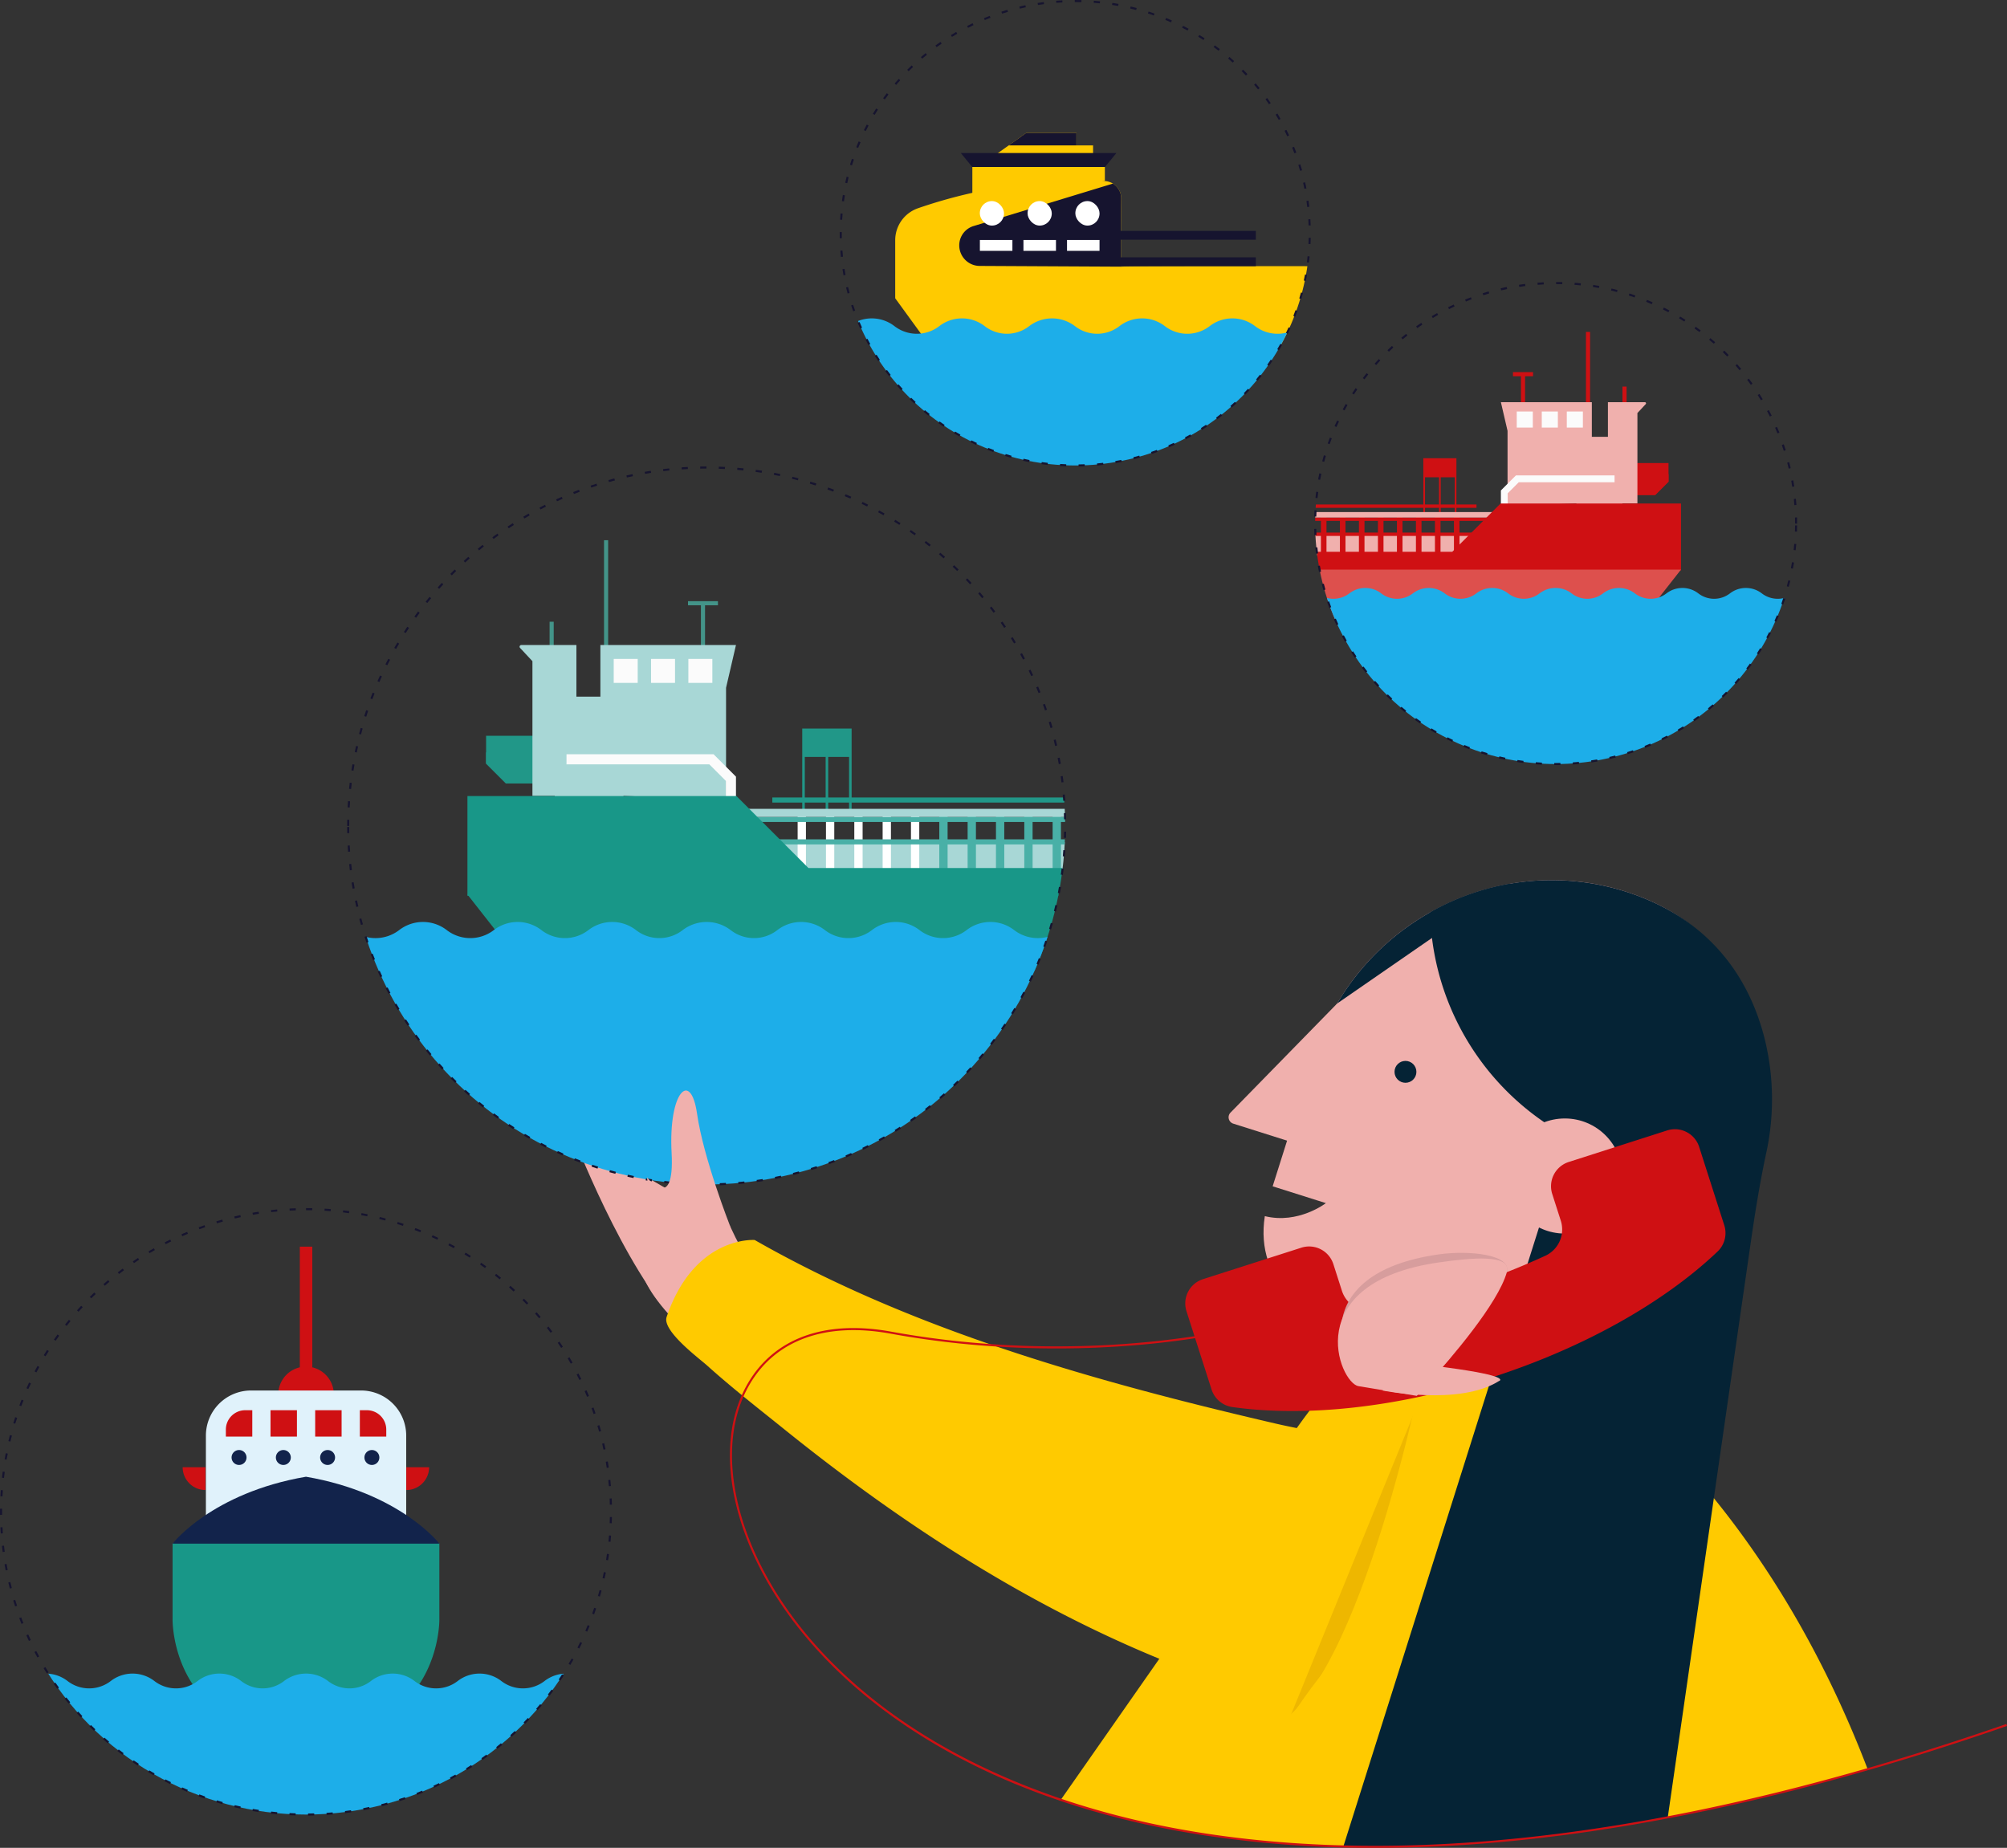 <svg xmlns="http://www.w3.org/2000/svg" xmlns:xlink="http://www.w3.org/1999/xlink" width="457.081" height="420.849" viewBox="0 0 457.081 420.849">
  <rect x="0" y="0" width="457.081" height="420.849" fill="#333333" stroke="none"/>
  <defs>
    <clipPath id="clip-path">
      <path id="Path_8131" data-name="Path 8131" d="M2160.941,664.614a81.641,81.641,0,1,1,81.642,81.641,81.642,81.642,0,0,1-81.642-81.641Z" transform="translate(-2160.941 -582.972)" fill="none"/>
    </clipPath>
    <clipPath id="clip-path-2">
      <ellipse id="Ellipse_3886" data-name="Ellipse 3886" cx="69.45" cy="68.942" rx="69.45" ry="68.942" fill="none"/>
    </clipPath>
    <clipPath id="clip-path-3">
      <ellipse id="Ellipse_3887" data-name="Ellipse 3887" cx="53.408" cy="52.888" rx="53.408" ry="52.888" fill="none"/>
    </clipPath>
    <clipPath id="clip-path-4">
      <path id="Path_8190" data-name="Path 8190" d="M2649.24,243.8a54.765,54.765,0,1,0-54.765,54.765h0A54.765,54.765,0,0,0,2649.24,243.8Z" transform="translate(-2539.709 -189.035)" fill="none"/>
    </clipPath>
  </defs>
  <g id="Group_10091" data-name="Group 10091" transform="translate(-1891.873 -281.626)">
    <g id="Group_9877" data-name="Group 9877" transform="translate(1970.934 387.867)">
      <g id="Group_9884" data-name="Group 9884">
        <g id="Group_9843" data-name="Group 9843" transform="translate(51.295 152.023)">
          <g id="Path_6838" data-name="Path 6838">
            <path id="Path_8118" data-name="Path 8118" d="M2286.671,916.034l-17.018-9.89s11.59,30.539,24.265,43.536,11.611-22.686,11.611-22.686Z" transform="translate(-2269.653 -906.144)" fill="#f0b0ad"/>
          </g>
          <g id="Path_6839" data-name="Path 6839" transform="translate(15.449 20.757)">
            <path id="Path_8119" data-name="Path 8119" d="M2322.971,950.43s6.838,16.431,18.233,22.367c0,0-4.653,25.833-29.843.321S2322.971,950.43,2322.971,950.43Z" transform="translate(-2302.546 -950.338)" fill="#f0b0ad"/>
          </g>
          <g id="Path_6841" data-name="Path 6841" transform="translate(21.372 24.132)">
            <path id="Path_8120" data-name="Path 8120" d="M2335.3,957.535s-13.736-1.049-20.055,17.54c-1.066,3.144,7.4,9.414,9.211,11.04,5.7,5.128,11.748,9.828,17.718,14.634,36.565,29.435,76.75,53.4,122.82,64.29q3.426.807,6.872,1.522a176.484,176.484,0,0,0,31.989,3.778c9.784.206,21.345.545,30.3-3.977,18.652-9.418,13.2-35.091,1.014-47.532-9.334-9.53-23.943-12.488-36.706-13.726-15.056-1.459-29.973-2.375-44.748-5.809C2413.317,989.9,2371.524,978.229,2335.3,957.535Z" transform="translate(-2315.155 -957.524)" fill="#ffca00"/>
          </g>
        </g>
        <g id="Group_9880" data-name="Group 9880" transform="translate(188.352 186.057)">
          <g id="Path_6860" data-name="Path 6860">
            <path id="Path_8121" data-name="Path 8121" d="M2719.385,1089.213c-34.03-88.83-97.826-110.608-97.826-110.608h0a146.537,146.537,0,0,0-58.15,101.023l-1.949,23.3C2601.037,1110.3,2653.15,1108.285,2719.385,1089.213Z" transform="translate(-2561.46 -978.605)" fill="#ffca00"/>
          </g>
        </g>
        <g id="Group_9883" data-name="Group 9883">
          <g id="Group_9882" data-name="Group 9882">
            <g id="Group_10092" data-name="Group 10092">
              <g id="Group_10767" data-name="Group 10767" transform="translate(0.235 0.234)">
                <g id="Group_10766" data-name="Group 10766" clip-path="url(#clip-path)">
                  <g id="Group_10091-2" data-name="Group 10091-2" transform="translate(0.821 16.565)">
                    <g id="Group_9881" data-name="Group 9881">
                      <g id="Group_9932" data-name="Group 9932" transform="translate(26.34)">
                        <g id="Group_9919" data-name="Group 9919">
                          <g id="Group_9918" data-name="Group 9918">
                            <g id="Line_28" data-name="Line 28" transform="translate(31.106)">
                              <rect id="Rectangle_2331" data-name="Rectangle 2331" width="0.939" height="27.806" fill="#439489"/>
                            </g>
                            <g id="Line_29" data-name="Line 29" transform="translate(18.71 18.556)">
                              <rect id="Rectangle_2332" data-name="Rectangle 2332" width="0.939" height="9.25" fill="#439489"/>
                            </g>
                            <g id="Group_9917" data-name="Group 9917" transform="translate(50.232 13.876)">
                              <g id="Line_30" data-name="Line 30" transform="translate(2.941 0.196)">
                                <rect id="Rectangle_2333" data-name="Rectangle 2333" width="0.939" height="13.734" fill="#439489"/>
                              </g>
                              <g id="Line_31" data-name="Line 31">
                                <rect id="Rectangle_2334" data-name="Rectangle 2334" width="6.82" height="0.939" fill="#439489"/>
                              </g>
                            </g>
                            <g id="Group_9910" data-name="Group 9910" transform="translate(4.24 44.529)">
                              <g id="Path_6894" data-name="Path 6894">
                                <path id="Path_8122" data-name="Path 8122" d="M2239.218,713.047H2227.8v6.329l4.515,4.515h8.374Z" transform="translate(-2227.796 -713.047)" fill="#219788"/>
                              </g>
                              <g id="Path_6895" data-name="Path 6895" transform="translate(0 3.781)">
                                <path id="Path_8123" data-name="Path 8123" d="M2239.729,721.1l.955,7.061h-8.374l-4.515-4.515V721.1Z" transform="translate(-2227.796 -721.098)" fill="#219788"/>
                              </g>
                            </g>
                            <g id="Group_9916" data-name="Group 9916" transform="translate(0 12.178)">
                              <g id="Path_6896" data-name="Path 6896" transform="translate(76.25 30.712)">
                                <path id="Path_8124" data-name="Path 8124" d="M2392.355,709.557v19.261h-.579v-12.8h-4.754v12.8h-.58v-12.8h-4.752v12.8h-.579V709.557Z" transform="translate(-2381.112 -709.557)" fill="#219788"/>
                              </g>
                              <g id="Group_9911" data-name="Group 9911" transform="translate(11.874 11.685)">
                                <g id="Path_6897" data-name="Path 6897">
                                  <path id="Path_8125" data-name="Path 8125" d="M2244.432,669.048h12.56v11.763h5.461V669.048h30.879l-2.26,9.737V704.4l-23.367-1v6.3h-15.649v-6.3h-5.08v-30.67l-2.824-3.029a.384.384,0,0,1,.282-.645Z" transform="translate(-2244.049 -669.048)" fill="#a8d7d6"/>
                                </g>
                                <g id="Path_6898" data-name="Path 6898" transform="translate(10.689 24.864)">
                                  <path id="Path_8126" data-name="Path 8126" d="M2303.083,731.845h2.317V727.1l-5.111-5.111h-33.484V724.3h32.523l3.755,3.754Z" transform="translate(-2266.806 -721.985)" fill="#fbfbfb"/>
                                </g>
                              </g>
                              <g id="Group_9912" data-name="Group 9912" transform="translate(56.572 46.404)">
                                <g id="Rectangle_1852" data-name="Rectangle 1852" transform="translate(4.479 10.191)">
                                  <rect id="Rectangle_2335" data-name="Rectangle 2335" width="274.917" height="7.412" fill="#a8d7d6"/>
                                </g>
                                <g id="Rectangle_1853" data-name="Rectangle 1853" transform="translate(257.365 4.021)">
                                  <rect id="Rectangle_2336" data-name="Rectangle 2336" width="1.891" height="12.338" fill="#49b0a7"/>
                                </g>
                                <g id="Rectangle_1854" data-name="Rectangle 1854" transform="translate(250.912 4.021)">
                                  <rect id="Rectangle_2337" data-name="Rectangle 2337" width="1.891" height="12.338" fill="#49b0a7"/>
                                </g>
                                <g id="Rectangle_1855" data-name="Rectangle 1855" transform="translate(244.46 4.021)">
                                  <rect id="Rectangle_2338" data-name="Rectangle 2338" width="1.891" height="12.338" fill="#49b0a7"/>
                                </g>
                                <g id="Rectangle_1856" data-name="Rectangle 1856" transform="translate(238.007 4.021)">
                                  <rect id="Rectangle_2339" data-name="Rectangle 2339" width="1.891" height="12.338" fill="#49b0a7"/>
                                </g>
                                <g id="Rectangle_1857" data-name="Rectangle 1857" transform="translate(231.555 4.021)">
                                  <rect id="Rectangle_2340" data-name="Rectangle 2340" width="1.891" height="12.338" fill="#49b0a7"/>
                                </g>
                                <g id="Rectangle_1858" data-name="Rectangle 1858" transform="translate(225.103 4.021)">
                                  <rect id="Rectangle_2341" data-name="Rectangle 2341" width="1.891" height="12.338" fill="#49b0a7"/>
                                </g>
                                <g id="Rectangle_1859" data-name="Rectangle 1859" transform="translate(218.651 4.021)">
                                  <rect id="Rectangle_2342" data-name="Rectangle 2342" width="1.891" height="12.338" fill="#49b0a7"/>
                                </g>
                                <g id="Rectangle_1860" data-name="Rectangle 1860" transform="translate(212.198 4.021)">
                                  <rect id="Rectangle_2343" data-name="Rectangle 2343" width="1.891" height="12.338" fill="#49b0a7"/>
                                </g>
                                <g id="Rectangle_1861" data-name="Rectangle 1861" transform="translate(205.746 4.021)">
                                  <rect id="Rectangle_2344" data-name="Rectangle 2344" width="1.891" height="12.338" fill="#49b0a7"/>
                                </g>
                                <g id="Rectangle_1862" data-name="Rectangle 1862" transform="translate(199.294 4.021)">
                                  <rect id="Rectangle_2345" data-name="Rectangle 2345" width="1.891" height="12.338" fill="#49b0a7"/>
                                </g>
                                <g id="Rectangle_1863" data-name="Rectangle 1863" transform="translate(192.841 4.021)">
                                  <rect id="Rectangle_2346" data-name="Rectangle 2346" width="1.891" height="12.338" fill="#49b0a7"/>
                                </g>
                                <g id="Rectangle_1864" data-name="Rectangle 1864" transform="translate(186.389 4.021)">
                                  <rect id="Rectangle_2347" data-name="Rectangle 2347" width="1.891" height="12.338" fill="#49b0a7"/>
                                </g>
                                <g id="Rectangle_1865" data-name="Rectangle 1865" transform="translate(179.937 4.021)">
                                  <rect id="Rectangle_2348" data-name="Rectangle 2348" width="1.891" height="12.338" fill="#49b0a7"/>
                                </g>
                                <g id="Rectangle_1866" data-name="Rectangle 1866" transform="translate(173.484 4.021)">
                                  <rect id="Rectangle_2349" data-name="Rectangle 2349" width="1.891" height="12.338" fill="#49b0a7"/>
                                </g>
                                <g id="Rectangle_1867" data-name="Rectangle 1867" transform="translate(167.032 4.021)">
                                  <rect id="Rectangle_2350" data-name="Rectangle 2350" width="1.891" height="12.338" fill="#49b0a7"/>
                                </g>
                                <g id="Rectangle_1868" data-name="Rectangle 1868" transform="translate(160.58 4.021)">
                                  <rect id="Rectangle_2351" data-name="Rectangle 2351" width="1.891" height="12.338" fill="#49b0a7"/>
                                </g>
                                <g id="Rectangle_1869" data-name="Rectangle 1869" transform="translate(154.127 4.021)">
                                  <rect id="Rectangle_2352" data-name="Rectangle 2352" width="1.891" height="12.338" fill="#49b0a7"/>
                                </g>
                                <g id="Rectangle_1870" data-name="Rectangle 1870" transform="translate(147.675 4.021)">
                                  <rect id="Rectangle_2353" data-name="Rectangle 2353" width="1.891" height="12.338" fill="#49b0a7"/>
                                </g>
                                <g id="Rectangle_1871" data-name="Rectangle 1871" transform="translate(141.222 4.021)">
                                  <rect id="Rectangle_2354" data-name="Rectangle 2354" width="1.891" height="12.338" fill="#49b0a7"/>
                                </g>
                                <g id="Rectangle_1872" data-name="Rectangle 1872" transform="translate(134.77 4.021)">
                                  <rect id="Rectangle_2355" data-name="Rectangle 2355" width="1.891" height="12.338" fill="#49b0a7"/>
                                </g>
                                <g id="Rectangle_1873" data-name="Rectangle 1873" transform="translate(128.318 4.021)">
                                  <rect id="Rectangle_2356" data-name="Rectangle 2356" width="1.891" height="12.338" fill="#49b0a7"/>
                                </g>
                                <g id="Rectangle_1874" data-name="Rectangle 1874" transform="translate(121.866 4.021)">
                                  <rect id="Rectangle_2357" data-name="Rectangle 2357" width="1.891" height="12.338" fill="#49b0a7"/>
                                </g>
                                <g id="Rectangle_1875" data-name="Rectangle 1875" transform="translate(115.413 4.021)">
                                  <rect id="Rectangle_2358" data-name="Rectangle 2358" width="1.891" height="12.338" fill="#49b0a7"/>
                                </g>
                                <g id="Rectangle_1876" data-name="Rectangle 1876" transform="translate(108.961 4.021)">
                                  <rect id="Rectangle_2359" data-name="Rectangle 2359" width="1.891" height="12.338" fill="#49b0a7"/>
                                </g>
                                <g id="Rectangle_1877" data-name="Rectangle 1877" transform="translate(102.509 4.021)">
                                  <rect id="Rectangle_2360" data-name="Rectangle 2360" width="1.891" height="12.338" fill="#49b0a7"/>
                                </g>
                                <g id="Rectangle_1878" data-name="Rectangle 1878" transform="translate(96.056 4.021)">
                                  <rect id="Rectangle_2361" data-name="Rectangle 2361" width="1.891" height="12.338" fill="#49b0a7"/>
                                </g>
                                <g id="Rectangle_1879" data-name="Rectangle 1879" transform="translate(89.604 4.021)">
                                  <rect id="Rectangle_2362" data-name="Rectangle 2362" width="1.891" height="12.338" fill="#49b0a7"/>
                                </g>
                                <g id="Rectangle_1880" data-name="Rectangle 1880" transform="translate(83.152 4.021)">
                                  <rect id="Rectangle_2363" data-name="Rectangle 2363" width="1.891" height="12.338" fill="#49b0a7"/>
                                </g>
                                <g id="Rectangle_1881" data-name="Rectangle 1881" transform="translate(76.699 4.021)">
                                  <rect id="Rectangle_2364" data-name="Rectangle 2364" width="1.891" height="12.338" fill="#49b0a7"/>
                                </g>
                                <g id="Rectangle_1882" data-name="Rectangle 1882" transform="translate(70.247 4.021)">
                                  <rect id="Rectangle_2365" data-name="Rectangle 2365" width="1.891" height="12.338" fill="#49b0a7"/>
                                </g>
                                <g id="Rectangle_1883" data-name="Rectangle 1883" transform="translate(63.795 4.021)">
                                  <rect id="Rectangle_2366" data-name="Rectangle 2366" width="1.891" height="12.338" fill="#49b0a7"/>
                                </g>
                                <g id="Rectangle_1884" data-name="Rectangle 1884" transform="translate(57.342 4.021)">
                                  <rect id="Rectangle_2367" data-name="Rectangle 2367" width="1.891" height="12.338" fill="#49b0a7"/>
                                </g>
                                <g id="Rectangle_1885" data-name="Rectangle 1885" transform="translate(50.89 4.021)">
                                  <rect id="Rectangle_2368" data-name="Rectangle 2368" width="1.891" height="12.338" fill="#49b0a7"/>
                                </g>
                                <g id="Rectangle_1886" data-name="Rectangle 1886" transform="translate(44.437 4.021)">
                                  <rect id="Rectangle_2369" data-name="Rectangle 2369" width="1.891" height="12.338" fill="#fff"/>
                                </g>
                                <g id="Rectangle_1887" data-name="Rectangle 1887" transform="translate(37.985 4.021)">
                                  <rect id="Rectangle_2370" data-name="Rectangle 2370" width="1.891" height="12.338" fill="#fff"/>
                                </g>
                                <g id="Rectangle_1888" data-name="Rectangle 1888" transform="translate(31.533 4.021)">
                                  <rect id="Rectangle_2371" data-name="Rectangle 2371" width="1.891" height="12.338" fill="#fff"/>
                                </g>
                                <g id="Rectangle_1889" data-name="Rectangle 1889" transform="translate(25.08 4.021)">
                                  <rect id="Rectangle_2372" data-name="Rectangle 2372" width="1.891" height="12.338" fill="#fff"/>
                                </g>
                                <g id="Rectangle_1890" data-name="Rectangle 1890" transform="translate(18.628 4.021)">
                                  <rect id="Rectangle_2373" data-name="Rectangle 2373" width="1.891" height="12.338" fill="#fff"/>
                                </g>
                                <g id="Rectangle_1891" data-name="Rectangle 1891" transform="translate(12.863 9.54)">
                                  <rect id="Rectangle_2374" data-name="Rectangle 2374" width="250.791" height="1.159" fill="#49b0a7"/>
                                </g>
                                <g id="Rectangle_1892" data-name="Rectangle 1892" transform="translate(6.338 4.43)">
                                  <rect id="Rectangle_2375" data-name="Rectangle 2375" width="269.792" height="1.159" fill="#49b0a7"/>
                                </g>
                                <g id="Rectangle_1893" data-name="Rectangle 1893" transform="translate(0 2.592)">
                                  <rect id="Rectangle_2376" data-name="Rectangle 2376" width="282.468" height="1.837" fill="#a8d7d6"/>
                                </g>
                                <g id="Rectangle_1894" data-name="Rectangle 1894" transform="translate(12.863)">
                                  <rect id="Rectangle_2377" data-name="Rectangle 2377" width="250.791" height="1.159" fill="#219788"/>
                                </g>
                              </g>
                              <g id="Path_6899" data-name="Path 6899" transform="translate(0 34.908)">
                                <path id="Path_8127" data-name="Path 8127" d="M2621.605,728.361s-13.6,14.339-13.968,24.025H2218.769V729.666h61.273l16.389,16.389h226.1l10.185-4.459,30.229-13.234h15.644v-9.87l6.332,3.352v6.518Z" transform="translate(-2218.769 -718.491)" fill="#189788"/>
                              </g>
                              <g id="Group_9915" data-name="Group 9915" transform="translate(359.601)">
                                <g id="Group_9913" data-name="Group 9913" transform="translate(0 13.683)">
                                  <g id="Rectangle_1895" data-name="Rectangle 1895">
                                    <rect id="Rectangle_2378" data-name="Rectangle 2378" width="5.613" height="3.309" fill="#cf1013"/>
                                  </g>
                                  <g id="Rectangle_1896" data-name="Rectangle 1896" transform="translate(2.807)">
                                    <rect id="Rectangle_2379" data-name="Rectangle 2379" width="2.806" height="3.309" fill="#189788"/>
                                  </g>
                                </g>
                                <g id="Rectangle_1897" data-name="Rectangle 1897" transform="translate(5.411)">
                                  <rect id="Rectangle_2380" data-name="Rectangle 2380" width="0.579" height="40.495" fill="#fff"/>
                                </g>
                                <g id="Path_6900" data-name="Path 6900" transform="translate(5.613 3.716)">
                                  <path id="Path_8128" data-name="Path 8128" d="M2996.425,682.571h3.058V652.082h-3.142v.58h2.562v29.33h-2.479Z" transform="translate(-2996.341 -652.082)" fill="#fff"/>
                                </g>
                                <g id="Group_9914" data-name="Group 9914" transform="translate(5.613 8.115)">
                                  <g id="Rectangle_1898" data-name="Rectangle 1898">
                                    <rect id="Rectangle_2381" data-name="Rectangle 2381" width="2.852" height="0.579" fill="#fff"/>
                                  </g>
                                  <g id="Rectangle_1899" data-name="Rectangle 1899" transform="translate(0 5.278)">
                                    <rect id="Rectangle_2382" data-name="Rectangle 2382" width="2.852" height="0.579" fill="#fff"/>
                                  </g>
                                  <g id="Rectangle_1900" data-name="Rectangle 1900" transform="translate(0 10.556)">
                                    <rect id="Rectangle_2383" data-name="Rectangle 2383" width="2.852" height="0.579" fill="#fff"/>
                                  </g>
                                  <g id="Rectangle_1901" data-name="Rectangle 1901" transform="translate(0 15.834)">
                                    <rect id="Rectangle_2384" data-name="Rectangle 2384" width="2.852" height="0.579" fill="#fff"/>
                                  </g>
                                  <g id="Rectangle_1902" data-name="Rectangle 1902" transform="translate(0 21.112)">
                                    <rect id="Rectangle_2385" data-name="Rectangle 2385" width="2.852" height="0.579" fill="#fff"/>
                                  </g>
                                </g>
                              </g>
                            </g>
                          </g>
                          <g id="Path_6901" data-name="Path 6901" transform="translate(0.007 80.696)">
                            <path id="Path_8129" data-name="Path 8129" d="M2607.646,790.061l-11.1,17.331H2232.391l-13.608-17.342Z" transform="translate(-2218.783 -790.051)" fill="#189788"/>
                          </g>
                        </g>
                        <g id="Group_9920" data-name="Group 9920" transform="translate(33.312 27.023)">
                          <g id="Rectangle_1903" data-name="Rectangle 1903" transform="translate(17)">
                            <rect id="Rectangle_2386" data-name="Rectangle 2386" width="5.463" height="5.463" fill="#fbfbfb"/>
                          </g>
                          <g id="Rectangle_1904" data-name="Rectangle 1904" transform="translate(8.5)">
                            <rect id="Rectangle_2387" data-name="Rectangle 2387" width="5.463" height="5.463" fill="#fbfbfb"/>
                          </g>
                          <g id="Rectangle_1905" data-name="Rectangle 1905">
                            <rect id="Rectangle_2388" data-name="Rectangle 2388" width="5.463" height="5.463" fill="#fbfbfb"/>
                          </g>
                        </g>
                      </g>
                      <g id="Path_6456" data-name="Path 6456" transform="translate(0 86.938)">
                        <path id="Path_8130" data-name="Path 8130" d="M2324.333,865.252V805.179a8.867,8.867,0,0,1-10.808,0,8.861,8.861,0,0,0-10.808,0,8.783,8.783,0,0,1-10.747,0,8.861,8.861,0,0,0-10.808,0,8.768,8.768,0,0,1-10.737,0,8.861,8.861,0,0,0-10.808,0,8.665,8.665,0,0,1-10.662,0,8.99,8.99,0,0,0-10.892,0,8.665,8.665,0,0,1-10.662,0,8.861,8.861,0,0,0-10.808,0,8.766,8.766,0,0,1-10.736,0,8.861,8.861,0,0,0-10.807,0,8.783,8.783,0,0,1-10.747,0,8.861,8.861,0,0,0-10.808,0,8.867,8.867,0,0,1-10.808,0v60.073Z" transform="translate(-2162.688 -803.341)" fill="#1daee9"/>
                      </g>
                    </g>
                  </g>
                </g>
              </g>
              <g id="Path_7029" data-name="Path 7029">
                <path id="Path_8132" data-name="Path 8132" d="M2242.489,746.225h-.172q-.62,0-1.24-.009l.007-.47q.616.008,1.234.009h.172Zm2.824-.054-.017-.47q.7-.025,1.4-.062l.024.469Q2246.02,746.145,2245.313,746.171Zm-7.06-.045q-.707-.035-1.411-.081l.031-.469q.7.047,1.4.081Zm11.29-.215-.04-.468q.7-.061,1.4-.134l.05.467Q2250.249,745.85,2249.543,745.911Zm-15.516-.1q-.7-.07-1.4-.154l.055-.466q.7.082,1.4.153Zm19.728-.377-.065-.465q.7-.1,1.389-.207l.074.464Q2254.455,745.334,2253.755,745.433Zm-23.931-.155q-.7-.107-1.4-.226l.08-.463q.692.119,1.386.225Zm28.111-.541-.089-.461q.69-.134,1.377-.279l.1.459Q2258.629,744.6,2257.934,744.738Zm-32.282-.21q-.693-.143-1.381-.3l.1-.458q.685.154,1.374.3Zm36.421-.7-.113-.456q.683-.168,1.36-.349l.121.454Q2262.76,743.656,2262.073,743.826Zm-40.548-.264q-.685-.179-1.364-.37l.126-.452q.676.19,1.356.368Zm44.634-.862-.137-.449q.673-.205,1.341-.42l.144.447Q2266.836,742.493,2266.159,742.7Zm-48.7-.317q-.677-.216-1.348-.443l.15-.445q.667.225,1.34.439Zm52.725-1.02-.16-.442q.66-.238,1.317-.489l.168.439Q2270.845,741.121,2270.18,741.363Zm-56.742-.376q-.663-.251-1.322-.511l.173-.437q.655.259,1.315.509Zm60.68-1.167-.183-.433q.645-.273,1.284-.555l.19.429Q2274.767,739.546,2274.119,739.82Zm-64.616-.436q-.65-.285-1.293-.58l.2-.426q.64.293,1.285.576Zm68.465-1.307-.2-.423q.631-.306,1.255-.621l.212.419Q2278.6,737.77,2277.968,738.077Zm-72.31-.5q-.634-.318-1.26-.646l.218-.416q.623.326,1.252.642Zm76.066-1.443-.227-.411q.614-.339,1.222-.686l.233.407Q2282.341,735.8,2281.724,736.136Zm-79.811-.558q-.615-.349-1.224-.71l.238-.4q.606.358,1.218.706ZM2285.375,734l-.246-.4q.6-.368,1.185-.748l.254.395Q2285.975,733.631,2285.375,734Zm-87.1-.618q-.6-.38-1.186-.772l.26-.392q.587.389,1.179.768Zm90.635-1.7-.268-.386q.577-.4,1.146-.809l.274.382Q2289.494,731.28,2288.914,731.682Zm-94.15-.673q-.575-.411-1.143-.833l.28-.377q.564.418,1.137.827Zm97.565-1.827-.287-.372q.556-.429,1.1-.868l.294.367Q2292.888,728.75,2292.329,729.182Zm-100.95-.728q-.553-.44-1.1-.89l.3-.363q.542.447,1.092.884Zm104.235-1.947-.306-.356q.532-.458,1.058-.924l.312.351Q2296.149,726.047,2295.613,726.507Zm-107.483-.777q-.53-.468-1.051-.945l.318-.347q.517.474,1.045.939Zm110.626-2.063-.324-.341q.509-.484,1.009-.977l.329.335Q2299.267,723.18,2298.756,723.667Zm-113.729-.824q-.5-.494-1-1l.334-.33q.494.5,1,.992Zm116.721-2.176-.342-.323q.483-.51.958-1.028l.346.318Q2302.234,720.154,2301.749,720.667Zm-119.671-.866q-.479-.519-.947-1.047l.35-.312q.467.523.943,1.041Zm122.507-2.284-.357-.3q.456-.535.9-1.077l.362.3Q2305.043,716.98,2304.584,717.517Zm-125.3-.9q-.45-.543-.892-1.094l.366-.294q.44.547.888,1.088Zm127.967-2.388-.373-.286q.428-.557.848-1.122l.377.28Q2307.686,713.664,2307.255,714.224Zm-130.586-.939q-.423-.564-.834-1.138l.381-.274q.409.57.829,1.131Zm133.085-2.489-.387-.267q.4-.578.789-1.164l.391.26Q2310.155,710.214,2309.754,710.8Zm-135.529-.966q-.391-.586-.774-1.178l.395-.255q.381.59.771,1.172Zm137.848-2.588-.4-.247q.369-.6.727-1.2l.4.24Q2312.444,706.641,2312.073,707.243Zm-140.11-.988q-.36-.605-.711-1.216l.407-.234q.349.608.708,1.21Zm142.242-2.682-.412-.226q.337-.617.665-1.24l.416.218Q2314.544,702.951,2314.2,703.573Zm-144.315-1q-.328-.622-.648-1.251l.419-.213q.316.625.644,1.244Zm146.254-2.773-.423-.2q.3-.634.6-1.275l.427.2Q2316.451,699.157,2316.144,699.8Zm-148.132-1.014q-.3-.638-.582-1.281l.429-.191q.283.641.578,1.275Zm149.874-2.861-.433-.182q.272-.649.532-1.3l.437.173Q2318.16,695.266,2317.886,695.92ZM2166.333,694.9q-.264-.655-.516-1.315l.438-.168q.252.657.513,1.308Zm153.09-2.948-.442-.158q.237-.663.463-1.332l.445.151Q2319.66,691.29,2319.423,691.957Zm-154.569-1.024q-.229-.668-.447-1.34l.447-.145q.216.669.445,1.333Zm155.9-3.015-.449-.135q.2-.672.392-1.349l.452.127Q2320.954,687.242,2320.751,687.918Zm-157.167-1.028q-.195-.678-.377-1.362l.454-.121q.181.679.374,1.354Zm158.279-3.062-.456-.111q.167-.681.322-1.368l.457.1Q2322.03,683.142,2321.863,683.828Zm-159.337-1.041q-.159-.688-.305-1.38l.46-.1q.146.688.3,1.372Zm160.234-3.1-.461-.088q.13-.689.25-1.382l.463.079Q2322.891,678.993,2322.76,679.686Zm-161.077-1.053q-.122-.695-.233-1.394l.464-.073q.109.695.231,1.386ZM2323.44,675.5l-.465-.064q.095-.695.178-1.393l.466.055Q2323.536,674.8,2323.44,675.5Zm-162.383-1.062q-.087-.7-.16-1.4l.467-.049q.074.7.159,1.4Zm162.847-3.151-.469-.039q.059-.7.106-1.4l.469.031Q2323.963,670.588,2323.9,671.291Zm-163.255-1.067q-.05-.7-.088-1.41l.469-.025q.038.7.088,1.4Zm163.5-3.163-.47-.016q.022-.7.034-1.4l.47.007Q2324.173,666.356,2324.15,667.061Zm-163.693-1.071q-.014-.705-.016-1.413h.47q0,.7.016,1.4Zm.453-1.641h-.469q0-.708.012-1.413l.469.008Q2160.911,663.645,2160.91,664.349Zm162.8-1.518q-.012-.7-.038-1.4l.47-.016q.025.7.038,1.409Zm-162.692-2.694-.469-.024q.036-.707.084-1.41l.469.032Q2161.053,659.435,2161.018,660.137Zm162.508-1.514q-.049-.7-.109-1.4l.468-.04q.06.7.11,1.409Zm-162.186-2.687-.467-.048q.073-.7.156-1.4l.466.056Q2161.413,655.235,2161.34,655.936Zm161.786-1.507q-.085-.7-.181-1.393l.465-.065q.1.7.182,1.4Zm-161.247-2.673-.465-.071q.108-.7.23-1.395l.462.081Q2161.986,651.063,2161.879,651.757Zm160.631-1.495q-.121-.693-.254-1.382l.461-.089q.133.693.255,1.39Zm-159.877-2.65-.459-.1q.144-.692.3-1.38l.458.1Q2162.777,646.924,2162.633,647.612Zm159.045-1.481q-.156-.686-.325-1.366l.456-.113q.169.686.327,1.375Zm-158.076-2.62-.454-.12q.181-.684.372-1.363l.452.128Q2163.781,642.83,2163.6,643.511Zm157.03-1.462q-.192-.676-.4-1.348l.449-.137q.205.676.4,1.356Zm-155.848-2.582-.448-.143q.217-.676.445-1.348l.445.152Q2165,638.794,2164.784,639.466Zm154.591-1.438q-.228-.667-.466-1.326l.442-.16q.24.664.468,1.333Zm-153.2-2.552-.439-.167q.252-.663.514-1.321l.437.173Q2166.431,634.817,2166.179,635.476Zm151.731-1.4q-.261-.65-.532-1.294l.433-.183q.272.648.535,1.3Zm-150.129-2.51-.43-.189q.286-.649.582-1.292l.427.2Q2168.065,630.922,2167.781,631.566Zm148.465-1.347q-.294-.636-.6-1.266l.424-.2q.305.633.6,1.273Zm-146.663-2.473-.419-.211q.319-.633.649-1.259l.416.219Q2169.9,627.118,2169.583,627.746Zm144.8-1.294q-.328-.621-.664-1.234l.412-.225q.338.616.668,1.24Zm-142.8-2.424-.408-.233q.352-.614.712-1.223l.4.239Q2171.931,623.418,2171.581,624.028Zm140.747-1.244q-.359-.6-.727-1.2l.4-.247q.371.6.731,1.205Zm-138.559-2.364-.4-.254q.383-.6.775-1.184l.391.261Q2174.148,619.828,2173.769,620.42Zm136.316-1.193q-.389-.585-.789-1.16l.386-.268q.4.581.793,1.167Zm-133.946-2.3-.381-.274q.413-.575.834-1.141l.377.28Q2176.55,616.36,2176.139,616.931Zm131.521-1.143q-.419-.564-.847-1.118l.372-.287q.43.559.852,1.125Zm-128.973-2.218-.367-.294q.442-.552.892-1.1l.362.3Q2179.125,613.021,2178.686,613.57Zm126.374-1.094q-.448-.54-.9-1.073l.356-.305q.46.536.909,1.08ZM2181.4,610.345l-.351-.312q.469-.528.947-1.048l.346.317Q2181.868,609.819,2181.4,610.345Zm120.891-1.043q-.475-.516-.959-1.026l.34-.324q.487.512.964,1.032Zm-118.014-2.036-.335-.329q.5-.5,1-1l.329.334Q2184.771,606.765,2184.278,607.266Zm115.085-.992q-.5-.492-1.01-.976l.323-.34q.512.486,1.017.981Zm-112.055-1.935-.317-.346q.52-.478,1.048-.946l.312.351Q2187.826,603.864,2187.309,604.339Zm108.975-.94q-.527-.466-1.06-.923l.305-.357q.536.459,1.066.928Zm-105.8-1.826-.3-.362q.544-.45,1.1-.89l.292.367Q2191.026,601.126,2190.485,601.573Zm102.571-.888q-.548-.439-1.106-.867l.287-.372q.561.432,1.113.873Zm-99.258-1.71-.281-.377q.566-.421,1.14-.832l.273.382Q2194.361,598.557,2193.8,598.975Zm95.9-.835q-.572-.409-1.15-.81l.267-.386q.582.4,1.156.814Zm-92.456-1.588-.261-.391q.587-.391,1.18-.772l.254.395Q2197.821,596.164,2197.238,596.553Zm88.965-.781q-.593-.379-1.191-.749l.247-.4q.6.372,1.2.753Zm-85.405-1.461-.24-.4q.606-.359,1.218-.709l.233.408Q2201.4,593.954,2200.8,594.311Zm81.794-.724q-.611-.349-1.229-.687l.226-.412q.621.339,1.236.69Zm-78.125-1.329-.219-.416q.622-.328,1.253-.645l.211.419Q2205.087,591.932,2204.468,592.258Zm74.406-.667q-.629-.316-1.263-.623l.2-.423q.638.308,1.271.625Zm-70.637-1.193-.2-.427q.639-.294,1.283-.579l.19.429Q2208.871,590.105,2208.236,590.4Zm66.817-.607q-.644-.284-1.294-.556l.182-.433q.654.274,1.3.559Zm-62.959-1.055-.174-.435q.655-.262,1.316-.514l.167.44Q2212.746,588.477,2212.094,588.737Zm59.048-.544q-.658-.249-1.323-.488l.159-.442q.668.24,1.33.49Zm-55.1-.918-.151-.445q.668-.228,1.341-.444l.144.447Q2216.71,587.047,2216.046,587.275Zm51.105-.475q-.671-.214-1.347-.418l.135-.45q.681.2,1.355.42Zm-47.083-.779-.128-.452q.679-.192,1.362-.373l.12.454Q2220.743,585.829,2220.068,586.021Zm43.032-.4q-.678-.178-1.362-.346l.112-.456q.687.168,1.369.348Zm-38.949-.642-.1-.458q.688-.157,1.381-.3l.1.46Q2224.835,584.821,2224.151,584.977Zm34.848-.325q-.687-.142-1.378-.274l.088-.461q.695.133,1.385.276Zm-30.717-.505-.081-.462q.695-.121,1.394-.231l.073.464Q2228.973,584.027,2228.282,584.148Zm26.571-.245q-.693-.108-1.39-.2l.063-.465q.7.1,1.4.2Zm-22.4-.368-.057-.466q.7-.085,1.4-.157l.047.467Q2233.146,583.45,2232.451,583.534Zm18.223-.168q-.7-.071-1.4-.13l.039-.468q.705.059,1.407.131Zm-14.029-.228-.032-.469q.7-.049,1.41-.085l.024.469Q2237.345,583.089,2236.645,583.138Zm9.826-.092q-.7-.034-1.4-.058l.015-.47q.708.023,1.412.059Zm-5.617-.091-.008-.47q.705-.013,1.412-.013v.47Q2241.556,582.943,2240.855,582.955Z" transform="translate(-2160.441 -582.473)" fill="#16142f"/>
              </g>
            </g>
          </g>
        </g>
        <g id="Path_6840" data-name="Path 6840" transform="translate(68.312 142.128)">
          <path id="Path_8133" data-name="Path 8133" d="M2324.742,915.822s-6.036-15.337-7.479-25.445-6.548-4.992-5.8,8.877-5.579,5.609-5.579,5.609l1.15,13.592Z" transform="translate(-2305.883 -885.077)" fill="#f0b0ad"/>
        </g>
      </g>
      <g id="Group_9885" data-name="Group 9885" transform="translate(87.179 94.206)">
        <g id="Path_6866" data-name="Path 6866" transform="translate(100.58 126.477)">
          <path id="Path_8134" data-name="Path 8134" d="M2594.624,1052.436c2.742-2.056-30.808,25.486-34.428,46.633" transform="translate(-2560.196 -1052.328)" fill="#ffca00"/>
        </g>
        <g id="Path_6867" data-name="Path 6867" transform="translate(117.401 142.708)">
          <path id="Path_8135" data-name="Path 8135" d="M2622.6,1086.884s-11,56.195-26.587,64.065" transform="translate(-2596.01 -1086.884)" fill="#ffca00"/>
        </g>
        <g id="Path_7438" data-name="Path 7438" transform="translate(123.735 110.066)">
          <path id="Path_8136" data-name="Path 8136" d="M2643.865,1017.387s-14.219,72.643-34.369,82.814" transform="translate(-2609.496 -1017.387)" fill="#eeb700"/>
        </g>
        <g id="Path_6868" data-name="Path 6868" transform="translate(121.739 151.087)">
          <path id="Path_8137" data-name="Path 8137" d="M2646.235,1104.724s-42.323,38.569-40.956,55.976" transform="translate(-2605.246 -1104.724)" fill="#ffca00"/>
        </g>
        <g id="Path_6869" data-name="Path 6869" transform="translate(75.338 113.851)">
          <path id="Path_8138" data-name="Path 8138" d="M2506.455,1121.064c23.08,7.789,51.856,12.032,86.838,10.269,34.822-28.839,67.848-63.375,61.691-74.691-7.844-14.419-26.307-22.179-36.378-18.953a46.23,46.23,0,0,0-19.61,12.56l-44.557,62.338,34.155-83.713-15.331-3.429Z" transform="translate(-2506.455 -1025.445)" fill="#ffca00"/>
        </g>
        <g id="Group_10094" data-name="Group 10094" transform="translate(113.567)">
          <g id="Path_7030" data-name="Path 7030" transform="translate(0 28.108)">
            <path id="Path_8139" data-name="Path 8139" d="M2612.561,842.89l-24.28,24.839a1.521,1.521,0,0,0,.629,2.515l37.743,11.93Z" transform="translate(-2587.847 -842.89)" fill="#f0b0ad"/>
          </g>
          <g id="Group_10093" data-name="Group 10093" transform="translate(7.954)">
            <g id="Path_7031" data-name="Path 7031">
              <path id="Path_8140" data-name="Path 8140" d="M2713.047,850.206c7.512-28.046,3.919-53.619-23.289-63.686-30.284-11.206-63.759,5.691-73.489,36.481l-9.41,29.778,12.121,3.831s-6.268,4.849-13.906,2.962c-2.319,15.048,9.432,24.37,25.592,29.477l21,6.637C2682.37,905.388,2704.715,881.311,2713.047,850.206Z" transform="translate(-2604.781 -783.046)" fill="#f0b0ad"/>
            </g>
            <g id="Path_7032" data-name="Path 7032" transform="translate(16.768 0.808)">
              <path id="Path_8141" data-name="Path 8141" d="M2640.482,812.06l39.486-27.294A57.236,57.236,0,0,0,2640.482,812.06Z" transform="translate(-2640.482 -784.766)" fill="#052335"/>
            </g>
          </g>
          <g id="Ellipse_3247" data-name="Ellipse 3247" transform="translate(37.785 41.173)">
            <circle id="Ellipse_3883" data-name="Ellipse 3883" cx="2.492" cy="2.492" r="2.492" fill="#052335"/>
          </g>
          <g id="Path_7033" data-name="Path 7033" transform="translate(26.147 0.009)">
            <path id="Path_8142" data-name="Path 8142" d="M2646.212,1003.153c21.118.316,44.793-1.684,71.181-6.683l6.728-46.613,12.174-84.341c.983-6.814,2.084-13.615,3.522-20.348a57.418,57.418,0,0,0-.361-25.956c-3.7-14.743-12.956-26.687-29.155-32.681a55.871,55.871,0,0,0-47.044,3.871,59.642,59.642,0,0,0,39.97,54.847l-10.121.946-36.241,114.674-13.348,42.237h0Z" transform="translate(-2643.517 -783.066)" fill="#052335"/>
          </g>
          <g id="Ellipse_3248" data-name="Ellipse 3248" transform="translate(63.463 54.283)">
            <circle id="Ellipse_3884" data-name="Ellipse 3884" cx="13.108" cy="13.108" r="13.108" fill="#f0b0ad"/>
          </g>
        </g>
        <g id="Group_9887" data-name="Group 9887" transform="translate(103.695 56.73)">
          <g id="Path_6870" data-name="Path 6870">
            <path id="Path_8143" data-name="Path 8143" d="M2689.589,925.713l-4.642-14.48-1.08-3.374a5.8,5.8,0,0,0-7.292-3.752l-22.416,7.186a5.8,5.8,0,0,0-3.752,7.292l1.948,6.076a6.587,6.587,0,0,1-3.506,7.979A168.542,168.542,0,0,1,2610,945.092a6.587,6.587,0,0,1-7.491-4.454l-1.948-6.076a5.8,5.8,0,0,0-7.292-3.752l-22.41,7.175a5.8,5.8,0,0,0-3.752,7.292l1.08,3.374,4.641,14.481a5.832,5.832,0,0,0,4.737,3.976c16.293,2.305,37.2.264,58.785-6.655s39.782-17.411,51.7-28.758A5.807,5.807,0,0,0,2689.589,925.713Z" transform="translate(-2566.829 -903.829)" fill="#cf1013"/>
          </g>
        </g>
        <g id="Path_6872" data-name="Path 6872" transform="translate(139.183 84.886)">
          <path id="Path_8144" data-name="Path 8144" d="M2646.88,991.259c-4.2-.726-13.091-22.722,17.679-27.123,6.972-1,16.717,0,15.579,4.045Z" transform="translate(-2642.386 -963.776)" fill="#d79d9d"/>
        </g>
        <g id="Path_6871" data-name="Path 6871" transform="translate(0 102.014)">
          <path id="Path_8145" data-name="Path 8145" d="M2493,1118.631a256.022,256.022,0,0,1-38.768-2.828c-21.176-3.241-40.149-9.278-56.392-17.941-14.341-7.649-26.177-17.1-35.179-28.092-16.028-19.569-21.039-42.489-12.469-57.033,6.042-10.255,17.6-14.4,32.552-11.676,43.395,7.913,78.133-.636,78.479-.723l.115.455c-.347.088-35.177,8.663-78.678.73-14.74-2.688-26.127,1.379-32.063,11.452-8.47,14.375-3.476,37.08,12.428,56.5,19.261,23.516,51.678,39.805,91.28,45.867,50.954,7.8,112.336-.584,182.435-24.92l.154.444C2583.67,1109.339,2535.453,1118.63,2493,1118.631Z" transform="translate(-2346.053 -1000.243)" fill="#cf1013"/>
        </g>
        <g id="Path_6872-2" data-name="Path 6872-2" transform="translate(138.459 86.179)">
          <path id="Path_8146" data-name="Path 8146" d="M2645.513,995.594c-4.364-.755-13.6-23.609,18.368-28.181,7.244-1.037,16.62-1.979,15.438,2.229-2.007,7.148-12.7,19.588-17.889,25.33-1.559,1.726-2.622,2.84-2.622,2.84Z" transform="translate(-2640.844 -966.53)" fill="#f0b0ad"/>
        </g>
        <g id="Path_6873" data-name="Path 6873" transform="translate(148.632 109.835)">
          <path id="Path_8147" data-name="Path 8147" d="M2662.5,1023.307s17.515,3.516,26.479-2.148c0,0,3.037-.915-9.227-2.729-3.075-.455-7.113-.967-12.4-1.535" transform="translate(-2662.504 -1016.895)" fill="#f0b0ad"/>
        </g>
      </g>
    </g>
    <g id="Group_9867" data-name="Group 9867" transform="translate(1891.873 556.769)">
      <g id="Group_9866" data-name="Group 9866" transform="translate(0 0)">
        <g id="Group_10098" data-name="Group 10098">
          <g id="Group_10771" data-name="Group 10771" transform="translate(0.235 0.235)">
            <g id="Group_10770" data-name="Group 10770" clip-path="url(#clip-path-2)">
              <g id="Group_10097" data-name="Group 10097" transform="translate(-4.689 8.545)">
                <g id="Group_9865" data-name="Group 9865">
                  <g id="Group_8416" data-name="Group 8416">
                    <g id="Path_5371" data-name="Path 5371" transform="translate(96.984 50.231)">
                      <path id="Path_8157" data-name="Path 8157" d="M2117.875,1042.495h5.2a5.2,5.2,0,0,1-5.2,5.2h0Z" transform="translate(-2117.875 -1042.495)" fill="#cf1013"/>
                    </g>
                    <g id="Path_5372" data-name="Path 5372" transform="translate(67.834 27.247)">
                      <path id="Path_8158" data-name="Path 8158" d="M2055.811,1000.609h12.643v-.728a6.322,6.322,0,0,0-12.643,0h0Z" transform="translate(-2055.811 -993.559)" fill="#cf1013"/>
                    </g>
                    <g id="Rectangle_1741" data-name="Rectangle 1741" transform="translate(72.734)">
                      <rect id="Rectangle_2397" data-name="Rectangle 2397" width="2.846" height="28.441" fill="#cf1013"/>
                    </g>
                    <g id="Path_5373" data-name="Path 5373" transform="translate(51.346 32.762)">
                      <path id="Path_8159" data-name="Path 8159" d="M2066.327,1037.138h-45.62v-21.559a10.278,10.278,0,0,1,10.278-10.277h25.064a10.278,10.278,0,0,1,10.278,10.277Z" transform="translate(-2020.707 -1005.302)" fill="#e0f2fb"/>
                    </g>
                    <g id="Path_5374" data-name="Path 5374" transform="translate(46.054 50.231)">
                      <path id="Path_8160" data-name="Path 8160" d="M2014.64,1042.495h-5.2a5.2,5.2,0,0,0,5.2,5.2h0Z" transform="translate(-2009.441 -1042.495)" fill="#cf1013"/>
                    </g>
                    <g id="Path_5375" data-name="Path 5375" transform="translate(43.755 59.14)">
                      <path id="Path_8161" data-name="Path 8161" d="M2010.312,1067.121l-5.765,2.8V1087.2s-.47,26.326,30.154,26.581v.01l.223,0,.225,0v-.01c30.6-.255,30.158-26.581,30.158-26.581h0v-17.278l-6.144-2.944a56.162,56.162,0,0,0-48.85.141" transform="translate(-2004.546 -1061.462)" fill="#189788"/>
                    </g>
                    <g id="Path_5376" data-name="Path 5376" transform="translate(43.755 52.4)">
                      <path id="Path_8162" data-name="Path 8162" d="M2065.314,1062.357s-8.9-11.565-30.381-15.245v.009l-.006-.009c-21.481,3.679-30.381,15.245-30.381,15.245Z" transform="translate(-2004.546 -1047.112)" fill="#12234b"/>
                    </g>
                    <g id="Path_5377" data-name="Path 5377" transform="translate(55.889 37.251)">
                      <path id="Path_8163" data-name="Path 8163" d="M2036.4,1020.877h-6.017v-1.606a4.411,4.411,0,0,1,4.411-4.41h1.606Z" transform="translate(-2030.379 -1014.86)" fill="#cf1013"/>
                    </g>
                    <g id="Rectangle_1742" data-name="Rectangle 1742" transform="translate(66.062 37.249)">
                      <rect id="Rectangle_2398" data-name="Rectangle 2398" width="6.017" height="6.017" fill="#cf1013"/>
                    </g>
                    <g id="Rectangle_1743" data-name="Rectangle 1743" transform="translate(76.235 37.249)">
                      <rect id="Rectangle_2399" data-name="Rectangle 2399" width="6.017" height="6.017" fill="#cf1013"/>
                    </g>
                    <g id="Path_5378" data-name="Path 5378" transform="translate(86.407 37.252)">
                      <path id="Path_8164" data-name="Path 8164" d="M2101.372,1020.877h-6.016v-6.016h1.606a4.41,4.41,0,0,1,4.41,4.41h0Z" transform="translate(-2095.356 -1014.861)" fill="#cf1013"/>
                    </g>
                    <g id="Path_5379" data-name="Path 5379" transform="translate(57.194 46.317)">
                      <path id="Path_8165" data-name="Path 8165" d="M2036.56,1035.862a1.7,1.7,0,1,1-1.7-1.7h0a1.7,1.7,0,0,1,1.7,1.7h0" transform="translate(-2033.158 -1034.161)" fill="#12234b"/>
                    </g>
                    <g id="Path_5380" data-name="Path 5380" transform="translate(67.281 46.317)">
                      <path id="Path_8166" data-name="Path 8166" d="M2058.037,1035.862a1.7,1.7,0,1,1-1.7-1.7h0a1.7,1.7,0,0,1,1.7,1.7h0" transform="translate(-2054.634 -1034.161)" fill="#12234b"/>
                    </g>
                    <g id="Path_5381" data-name="Path 5381" transform="translate(77.364 46.317)">
                      <path id="Path_8167" data-name="Path 8167" d="M2079.5,1035.862a1.7,1.7,0,1,1-1.7-1.7h0a1.7,1.7,0,0,1,1.7,1.7h0" transform="translate(-2076.102 -1034.161)" fill="#12234b"/>
                    </g>
                    <g id="Path_5382" data-name="Path 5382" transform="translate(87.448 46.317)">
                      <path id="Path_8168" data-name="Path 8168" d="M2100.973,1035.862a1.7,1.7,0,1,1-1.7-1.7,1.7,1.7,0,0,1,1.7,1.7h0" transform="translate(-2097.571 -1034.161)" fill="#12234b"/>
                    </g>
                    <g id="Path_6456-2-2" data-name="Path 6456-2-2" transform="translate(0 97.233)">
                      <path id="Path_8169" data-name="Path 8169" d="M2059.7,1199.375v-55.121a8.137,8.137,0,0,1-9.917,0,8.131,8.131,0,0,0-9.916,0,8.056,8.056,0,0,1-9.861,0,8.131,8.131,0,0,0-9.916,0,8.044,8.044,0,0,1-9.852,0,8.131,8.131,0,0,0-9.916,0,7.95,7.95,0,0,1-9.784,0,8.247,8.247,0,0,0-9.994,0,7.95,7.95,0,0,1-9.784,0,8.131,8.131,0,0,0-9.916,0,8.043,8.043,0,0,1-9.851,0,8.131,8.131,0,0,0-9.916,0,8.056,8.056,0,0,1-9.861,0,8.131,8.131,0,0,0-9.916,0,8.137,8.137,0,0,1-9.917,0v55.121Z" transform="translate(-1911.387 -1142.567)" fill="#1daee9"/>
                    </g>
                  </g>
                </g>
              </g>
            </g>
          </g>
          <g id="Ellipse_3252" data-name="Ellipse 3252">
            <path id="Path_8170" data-name="Path 8170" d="M1991.026,1055.207l0-.47q.7,0,1.4-.024l.013.47Q1991.733,1055.2,1991.026,1055.207Zm-2.826-.038q-.707-.023-1.412-.061l.024-.469q.7.036,1.4.06Zm7.062-.116-.032-.469q.7-.047,1.4-.107l.041.468Q1995.969,1055.006,1995.262,1055.053Zm-11.293-.15q-.7-.066-1.406-.145l.053-.467q.7.079,1.4.144Zm15.513-.257-.059-.466q.7-.088,1.391-.191l.069.465Q2000.184,1054.557,1999.482,1054.646Zm-19.72-.263q-.7-.108-1.4-.23l.082-.463q.69.121,1.385.228Zm23.909-.4-.088-.461q.691-.132,1.377-.275l.1.459Q2004.366,1053.854,2003.67,1053.985Zm-28.077-.376q-.692-.149-1.379-.314l.109-.457q.682.163,1.369.312Zm32.217-.538-.115-.455q.681-.173,1.357-.358l.125.453Q2008.5,1052.9,2007.81,1053.071Zm-36.331-.486q-.681-.193-1.357-.4l.137-.449q.671.2,1.348.4Zm40.408-.677-.143-.448q.67-.214,1.333-.44l.152.445Q2012.56,1051.692,2011.887,1051.907Zm-44.452-.6q-.671-.234-1.335-.481l.164-.441q.66.246,1.326.479Zm48.45-.813-.17-.438q.655-.254,1.3-.521l.179.434Q2016.545,1050.241,2015.885,1050.5Zm-52.421-.711q-.654-.274-1.3-.561l.191-.43q.643.286,1.293.558Zm56.318-.938-.2-.426q.636-.293,1.266-.6l.2.423Q2020.424,1048.553,2019.783,1048.848Zm-60.186-.824q-.636-.313-1.265-.64l.217-.417q.624.324,1.256.635Zm63.974-1.056-.222-.414q.619-.331,1.229-.673l.229.41Q2024.193,1046.635,2023.571,1046.967Zm-67.725-.937q-.615-.352-1.223-.716l.242-.4q.6.361,1.214.71Zm71.393-1.171-.247-.4q.6-.368,1.186-.747l.254.395Q2027.841,1044.488,2027.24,1044.859Zm-75.015-1.047q-.592-.388-1.176-.787l.265-.388q.58.4,1.169.782Zm78.55-1.28-.271-.385q.574-.4,1.139-.818l.278.379Q2031.353,1042.124,2030.775,1042.531Zm-82.028-1.153q-.567-.422-1.126-.856l.288-.371q.555.431,1.119.852Zm85.418-1.386-.293-.367q.548-.438,1.087-.886l.3.362Q2034.717,1039.551,2034.165,1039.992Zm-88.741-1.251q-.54-.456-1.071-.924l.311-.352q.526.465,1.064.918Zm91.971-1.489-.315-.349q.521-.471,1.033-.95l.321.342Q2037.919,1036.779,2037.4,1037.252Zm-95.127-1.346q-.512-.487-1.013-.986l.331-.333q.5.5,1.006.98Zm98.187-1.587-.334-.329q.491-.5.973-1.011l.342.322Q2040.951,1033.816,2040.455,1034.32Zm-101.164-1.432q-.481-.517-.951-1.046l.35-.312q.467.524.944,1.039Zm104.042-1.681-.354-.308q.461-.53.911-1.069l.361.3Q2043.8,1030.673,2043.332,1031.206Zm-106.83-1.512q-.448-.547-.885-1.1l.369-.291q.434.552.879,1.093Zm109.514-1.772-.372-.286q.428-.557.844-1.123l.378.278Q2046.447,1027.361,2046.016,1027.923Zm-112.1-1.584q-.414-.572-.816-1.152l.386-.268q.4.576.811,1.145Zm114.58-1.859-.39-.262q.394-.583.775-1.173l.394.255Q2048.891,1023.893,2048.5,1024.479Zm-116.956-1.647q-.378-.6-.743-1.2l.4-.243q.363.6.738,1.191Zm119.221-1.942-.4-.238q.357-.606.7-1.219l.41.229Q2051.12,1020.281,2050.761,1020.89Zm-121.378-1.7q-.34-.617-.668-1.242l.417-.217q.325.621.663,1.233Zm123.419-2.024-.419-.213q.319-.627.625-1.261l.423.2Q2053.123,1016.535,2052.8,1017.166Zm-125.347-1.743q-.3-.637-.589-1.279l.428-.193q.287.638.586,1.271Zm127.154-2.1-.431-.187q.281-.645.546-1.3l.435.178Q2054.891,1012.671,2054.609,1013.321Zm-128.844-1.773q-.263-.656-.512-1.317l.44-.166q.248.657.508,1.309Zm130.411-2.177-.442-.16q.239-.662.465-1.33l.445.15Q2056.417,1008.7,2056.176,1009.37Zm-131.863-1.807q-.22-.67-.429-1.347l.448-.138q.207.672.426,1.339Zm133.181-2.237-.45-.132q.2-.672.379-1.351l.453.122Q2057.692,1004.649,2057.494,1005.327Zm-134.383-1.829q-.179-.683-.344-1.371l.457-.11q.164.683.342,1.362Zm135.445-2.276-.458-.1q.155-.683.294-1.372l.46.094Q2058.712,1000.533,2058.556,1001.222Zm-136.392-1.857q-.137-.693-.259-1.39l.462-.082q.123.693.257,1.381Zm137.2-2.305-.463-.075q.111-.692.209-1.388l.465.065Q2059.474,996.362,2059.361,997.059Zm-137.885-1.878q-.094-.7-.173-1.4l.467-.053q.078.7.172,1.394Zm138.432-2.327-.468-.046q.069-.7.124-1.4l.468.037Q2059.976,992.152,2059.907,992.854Zm-138.862-1.891q-.049-.7-.085-1.411l.469-.024q.036.7.086,1.4Zm139.148-2.339-.47-.017q.026-.7.038-1.4l.47.007Q2060.22,987.92,2060.193,988.625Zm-139.318-1.9q0-.347,0-.7t0-.718l.47,0q0,.356,0,.713c0,.23,0,.461,0,.69Zm138.878-2.331q-.016-.7-.046-1.4l.469-.021q.032.7.048,1.41Zm-138.323-1.883-.469-.024q.036-.708.086-1.411l.469.034Q1921.465,981.809,1921.43,982.512Zm138.1-2.318q-.059-.7-.133-1.4l.467-.049q.074.7.133,1.408Zm-137.753-1.879-.467-.052q.08-.7.173-1.4l.466.063Q1921.851,977.616,1921.772,978.315Zm137.269-2.3q-.1-.7-.219-1.387l.463-.078q.116.7.221,1.4Zm-136.669-1.865-.462-.081q.122-.7.259-1.39l.46.091Q1922.495,973.454,1922.372,974.147Zm135.928-2.281q-.145-.687-.3-1.371l.458-.106c.106.458.208.919.306,1.379Zm-135.071-1.842-.457-.11q.166-.688.345-1.371l.454.119Q1923.394,969.341,1923.229,970.025Zm134.074-2.249q-.188-.678-.389-1.349l.45-.135q.2.676.391,1.359Zm-132.963-1.813-.449-.138q.208-.679.431-1.352l.446.148Q1924.546,965.288,1924.34,965.962Zm131.713-2.208q-.229-.664-.471-1.323l.44-.162q.245.662.475,1.332Zm-130.347-1.789-.44-.165q.25-.665.514-1.322l.436.174Q1925.954,961.307,1925.705,961.966Zm128.854-2.141q-.268-.646-.55-1.287l.43-.189q.283.644.554,1.3Zm-127.243-1.76-.428-.193q.29-.646.594-1.287l.424.2Q1927.6,957.421,1927.316,958.065ZM2052.826,956q-.308-.629-.629-1.251l.418-.216q.323.626.634,1.259Zm-123.663-1.728-.416-.219q.33-.626.672-1.247l.411.227Q1929.492,953.649,1929.163,954.271Zm121.7-1.987q-.348-.609-.706-1.211l.4-.241q.361.606.71,1.219ZM1931.241,950.6l-.4-.244q.367-.6.747-1.2l.4.252Q1931.605,950,1931.241,950.6Zm117.431-1.906q-.385-.587-.78-1.165l.389-.265q.4.583.784,1.174Zm-115.132-1.627-.386-.268q.4-.581.818-1.154l.381.276Q1933.94,946.491,1933.539,947.068Zm112.725-1.822q-.419-.564-.849-1.117l.371-.288q.433.558.855,1.124Zm-110.216-1.563-.369-.291q.438-.555.887-1.1l.363.3Q1936.484,943.133,1936.048,943.683Zm107.6-1.735q-.452-.536-.916-1.063l.353-.31q.466.531.922,1.071Zm-104.891-1.49-.35-.313q.471-.527.952-1.044l.344.32Q1939.225,939.935,1938.758,940.457Zm102.08-1.644q-.485-.507-.979-1.006l.334-.331q.5.5.985,1.014Zm-99.181-1.409-.33-.334q.5-.5,1.013-.984l.324.34Q1942.156,936.911,1941.657,937.4Zm96.182-1.549q-.514-.479-1.038-.946l.313-.35q.528.47,1.046.952Zm-93.1-1.321-.309-.353q.531-.465,1.071-.921l.3.36Q1945.263,934.071,1944.735,934.534Zm89.932-1.452q-.543-.446-1.095-.882l.291-.369q.556.438,1.1.887Zm-86.685-1.226-.288-.372q.558-.432,1.124-.854l.281.377Q1948.535,931.426,1947.982,931.855Zm83.349-1.349q-.569-.413-1.147-.814l.268-.385q.581.4,1.154.819Zm-79.949-1.126-.265-.388q.583-.4,1.174-.784l.257.394Q1951.96,928.985,1951.382,929.379Zm76.462-1.244q-.593-.377-1.194-.742l.244-.4q.606.368,1.2.748Zm-72.919-1.02-.24-.4q.605-.361,1.218-.711l.232.408Q1955.526,926.756,1954.924,927.116Zm69.294-1.134q-.616-.34-1.239-.669l.219-.416q.627.331,1.247.674Zm-65.622-.91-.215-.418q.626-.323,1.257-.635l.208.421Q1959.218,924.75,1958.6,925.072Zm61.869-1.02q-.635-.3-1.277-.593l.194-.428q.646.292,1.286.6Zm-58.082-.8-.19-.429q.644-.285,1.293-.557l.182.433Q1963.022,922.971,1962.383,923.254Zm54.217-.9q-.652-.263-1.312-.513l.167-.44q.663.253,1.32.517Zm-50.321-.683-.163-.44q.662-.246,1.33-.479l.155.443Q1966.936,921.425,1966.279,921.669Zm46.358-.775q-.665-.222-1.336-.431l.139-.449q.677.211,1.345.434Zm-42.367-.572-.137-.45q.676-.2,1.356-.4l.128.452Q1970.94,920.118,1970.269,920.322Zm38.333-.64q-.677-.182-1.36-.349l.112-.456q.688.169,1.369.351Zm-34.269-.461-.109-.457q.686-.164,1.378-.314l.1.458Q1975.015,919.059,1974.333,919.221Zm30.169-.5q-.687-.139-1.379-.265l.085-.463q.7.128,1.388.268Zm-26.045-.349-.081-.462q.7-.122,1.395-.23l.072.464Q1979.148,918.249,1978.457,918.37Zm21.9-.363q-.695-.1-1.392-.182l.056-.466q.7.084,1.4.182Zm-17.726-.236-.053-.467q.7-.079,1.406-.145l.043.468Q1983.322,917.691,1982.626,917.771Zm13.54-.225q-.7-.055-1.4-.1l.028-.469q.707.042,1.41.1Zm-9.343-.124-.025-.469q.7-.037,1.412-.061l.015.47Q1987.522,917.386,1986.823,917.422Zm5.138-.084q-.7-.014-1.4-.014v-.47q.708,0,1.413.014Z" transform="translate(-1920.871 -916.854)" fill="#16142f"/>
          </g>
        </g>
      </g>
    </g>
    <g id="Group_9876" data-name="Group 9876" transform="translate(2083.105 281.626)">
      <g id="Group_9875" data-name="Group 9875" transform="translate(0)">
        <g id="Group_10102" data-name="Group 10102">
          <g id="Group_10773" data-name="Group 10773" transform="translate(0.235 0.235)">
            <g id="Group_10772" data-name="Group 10772" clip-path="url(#clip-path-3)">
              <g id="Group_10101" data-name="Group 10101" transform="translate(-28.943 30.047)">
                <g id="Group_9874" data-name="Group 9874">
                  <g id="Group_9868" data-name="Group 9868" transform="translate(56.287)">
                    <g id="Path_6853" data-name="Path 6853" transform="translate(2.635 7.75)">
                      <path id="Path_8171" data-name="Path 8171" d="M2355.038,386.11h-30.18v6.96l6.7-.578,23.479-3.194Z" transform="translate(-2324.858 -386.11)" fill="#ffca00"/>
                    </g>
                    <g id="Path_6854" data-name="Path 6854" transform="translate(5.319)">
                      <path id="Path_8172" data-name="Path 8172" d="M2355.382,376.158v-3.713H2351.6v-2.836h-11.46l-9.565,6.817" transform="translate(-2330.571 -369.609)" fill="#ffca00"/>
                    </g>
                    <g id="Path_6855" data-name="Path 6855" transform="translate(0 4.562)">
                      <path id="Path_8173" data-name="Path 8173" d="M2353.361,379.322h-34.114l2.615,3.188h30.221l2.615-3.188Z" transform="translate(-2319.247 -379.322)" fill="#16142f"/>
                    </g>
                    <g id="Path_6856" data-name="Path 6856" transform="translate(10.906)">
                      <path id="Path_8174" data-name="Path 8174" d="M2346.446,369.609h11.46v2.836h-15.439Z" transform="translate(-2342.467 -369.609)" fill="#16142f"/>
                    </g>
                  </g>
                  <g id="Group_9873" data-name="Group 9873" transform="translate(41.355 10.939)">
                    <g id="Path_6857" data-name="Path 6857">
                      <path id="Path_8175" data-name="Path 8175" d="M2294.873,429.809l-7.417-10.2V406.39a7.715,7.715,0,0,1,2.114-5.3h0a7.72,7.72,0,0,1,3.076-1.984h0a112.761,112.761,0,0,1,36.879-6.2h5.446a3.954,3.954,0,0,1,3.955,3.954v.047c-.066,5.767-.152,15.712.05,15.51.282-.282,100.766,0,100.766,0l3.125,3.125v6.913l-6.662,7.862Z" transform="translate(-2287.456 -392.899)" fill="#ffca00"/>
                    </g>
                    <g id="Group_9869" data-name="Group 9869" transform="translate(14.584 0.588)">
                      <g id="Path_6858" data-name="Path 6858">
                        <path id="Path_8176" data-name="Path 8176" d="M2321.845,403.8l31.667-9.648a3.951,3.951,0,0,1,1.879,3.411c-.065,5.661-.148,15.348.04,15.51l-32.264-.166a4.684,4.684,0,0,1-4.66-4.684h0a4.584,4.584,0,0,1,3.338-4.423Z" transform="translate(-2318.507 -394.15)" fill="#16142f"/>
                      </g>
                      <g id="Path_6859" data-name="Path 6859" transform="translate(36.935 18.921)">
                        <path id="Path_8177" data-name="Path 8177" d="M2397.145,434.435" transform="translate(-2397.145 -434.435)" fill="#ebebed"/>
                      </g>
                    </g>
                    <g id="Group_9872" data-name="Group 9872" transform="translate(19.269 4.574)">
                      <g id="Group_9871" data-name="Group 9871">
                        <g id="Rectangle_1777" data-name="Rectangle 1777" transform="translate(19.857 8.856)">
                          <rect id="Rectangle_2400" data-name="Rectangle 2400" width="7.406" height="2.472" fill="#fff"/>
                        </g>
                        <g id="Rectangle_1778" data-name="Rectangle 1778" transform="translate(9.936 8.856)">
                          <rect id="Rectangle_2401" data-name="Rectangle 2401" width="7.406" height="2.472" fill="#fff"/>
                        </g>
                        <g id="Rectangle_1779" data-name="Rectangle 1779" transform="translate(0.015 8.856)">
                          <rect id="Rectangle_2402" data-name="Rectangle 2402" width="7.406" height="2.472" fill="#fff"/>
                        </g>
                        <g id="Group_9870" data-name="Group 9870">
                          <g id="Rectangle_1780" data-name="Rectangle 1780" transform="translate(21.758)">
                            <rect id="Rectangle_2403" data-name="Rectangle 2403" width="5.505" height="5.583" rx="2.752" fill="#fff"/>
                          </g>
                          <g id="Rectangle_1781" data-name="Rectangle 1781" transform="translate(10.879)">
                            <rect id="Rectangle_2404" data-name="Rectangle 2404" width="5.505" height="5.583" rx="2.752" fill="#fff"/>
                          </g>
                          <g id="Rectangle_1782" data-name="Rectangle 1782">
                            <rect id="Rectangle_2405" data-name="Rectangle 2405" width="5.505" height="5.583" rx="2.752" fill="#fff"/>
                          </g>
                        </g>
                      </g>
                      <g id="Rectangle_1783" data-name="Rectangle 1783" transform="translate(31.114 6.79)">
                        <rect id="Rectangle_2406" data-name="Rectangle 2406" width="31.749" height="2.007" fill="#16142f"/>
                      </g>
                      <g id="Rectangle_1784" data-name="Rectangle 1784" transform="translate(31.114 12.813)">
                        <rect id="Rectangle_2407" data-name="Rectangle 2407" width="31.749" height="2.007" fill="#16142f"/>
                      </g>
                    </g>
                  </g>
                  <g id="Path_6456-3" data-name="Path 6456-3" transform="translate(0 42.229)">
                    <path id="Path_8178" data-name="Path 8178" d="M2199.407,518.563V461.272a8.458,8.458,0,0,0,10.307,0,8.45,8.45,0,0,1,10.306,0,8.376,8.376,0,0,0,10.25,0,8.45,8.45,0,0,1,10.307,0,8.36,8.36,0,0,0,10.239,0,8.451,8.451,0,0,1,10.307,0,8.265,8.265,0,0,0,10.169,0,8.574,8.574,0,0,1,10.387,0,8.265,8.265,0,0,0,10.169,0,8.451,8.451,0,0,1,10.307,0,8.359,8.359,0,0,0,10.239,0,8.45,8.45,0,0,1,10.307,0,8.374,8.374,0,0,0,10.249,0,8.45,8.45,0,0,1,10.307,0,8.459,8.459,0,0,0,10.308,0v57.29Z" transform="translate(-2199.407 -459.519)" fill="#1daee9"/>
                  </g>
                </g>
              </g>
            </g>
          </g>
          <g id="Ellipse_3254" data-name="Ellipse 3254">
            <path id="Path_8179" data-name="Path 8179" d="M2314.935,411.378l-.007-.47q.7-.011,1.4-.038l.018.47Q2315.643,411.368,2314.935,411.378Zm-2.828-.033q-.709-.027-1.413-.071l.029-.469q.7.044,1.4.07Zm7.063-.19-.042-.468q.7-.063,1.4-.146l.055.466Q2319.877,411.091,2319.169,411.156Zm-11.294-.134q-.7-.082-1.4-.181l.066-.465q.693.1,1.391.179Zm15.5-.417-.08-.463q.693-.119,1.379-.255l.092.461Q2324.075,410.484,2323.377,410.6Zm-19.695-.236q-.7-.137-1.385-.291l.1-.458q.683.154,1.373.289Zm23.846-.645-.116-.455q.681-.173,1.355-.364l.128.452Q2328.215,409.549,2327.528,409.723Zm-27.974-.336q-.683-.191-1.358-.4l.138-.449q.669.206,1.346.4Zm32.042-.869-.152-.445q.666-.227,1.322-.469l.163.44Q2332.267,408.29,2331.6,408.518Zm-36.081-.435q-.667-.245-1.325-.507l.173-.436q.654.26,1.314.5Zm40.042-1.089-.186-.431q.642-.278,1.276-.571l.2.426Q2336.205,406.715,2335.557,406.994Zm-43.972-.536q-.645-.3-1.28-.611l.207-.421q.631.31,1.27.6Zm47.792-1.293-.219-.415q.619-.327,1.229-.669l.23.409Q2340,404.836,2339.376,405.165Zm-51.58-.636q-.619-.347-1.228-.709l.24-.4q.6.359,1.217.7Zm55.245-1.488-.251-.4q.592-.376,1.173-.765l.261.39Q2343.638,402.663,2343.041,403.041Zm-58.868-.735q-.59-.394-1.167-.8l.271-.383q.573.407,1.157.8Zm62.356-1.673-.282-.376q.56-.421,1.109-.855l.292.368Q2347.095,400.209,2346.529,400.634Zm-65.79-.826q-.555-.44-1.1-.893l.3-.361q.539.449,1.09.885Zm69.079-1.85-.312-.352q.527-.465,1.04-.941l.32.344Q2350.349,397.49,2349.819,397.958Zm-72.3-.913q-.519-.481-1.025-.976l.328-.336q.5.491,1.016.967Zm75.374-2.016-.337-.327q.487-.5.962-1.02l.346.318Q2353.381,394.522,2352.889,395.029Zm-78.37-.991q-.478-.52-.944-1.053l.353-.309q.463.528.937,1.044Zm81.2-2.172-.362-.3q.446-.54.879-1.093l.37.289Q2356.169,391.322,2355.718,391.867Zm-83.947-1.061q-.437-.557-.858-1.124l.377-.28q.417.563.85,1.114Zm86.518-2.316-.385-.27q.4-.574.789-1.16l.392.258Q2358.695,387.909,2358.289,388.489Zm-89-1.123q-.389-.589-.764-1.188l.4-.25q.372.6.758,1.178Zm91.294-2.452-.406-.238q.356-.605.7-1.22l.411.226Q2360.942,384.3,2360.583,384.914Zm-93.492-1.172q-.342-.617-.667-1.245l.417-.217q.322.622.661,1.234Zm95.493-2.575-.423-.2q.305-.632.594-1.273l.429.193Q2362.893,380.529,2362.584,381.167Zm-97.393-1.211q-.29-.643-.564-1.293l.433-.183q.271.645.56,1.282Zm99.087-2.689-.438-.17q.253-.655.49-1.318l.442.158Q2364.535,376.605,2364.279,377.267ZM2263.6,376.031q-.239-.666-.459-1.339l.446-.147q.219.668.455,1.327Zm102.049-2.79-.451-.133q.2-.671.38-1.35l.454.121Q2365.852,372.564,2365.652,373.241Zm-103.317-1.26q-.185-.682-.349-1.372l.456-.109q.164.683.346,1.359Zm104.356-2.855-.459-.1q.144-.686.27-1.377l.462.085Q2366.836,368.434,2366.691,369.126ZM2261.4,367.842q-.127-.7-.237-1.4l.464-.072q.108.695.235,1.382Zm106-2.9-.466-.059q.087-.7.157-1.394l.467.047Q2367.483,364.24,2367.394,364.941Zm-106.594-1.3q-.071-.7-.124-1.41l.469-.035q.052.7.123,1.4Zm106.958-2.928-.469-.022q.033-.7.046-1.4l.469.009Q2367.79,360.009,2367.757,360.713Zm-107.217-1.308q-.013-.572-.012-1.146v-.27l.47,0v.267q0,.569.012,1.135Zm106.775-2.92q-.025-.7-.066-1.4l.469-.028q.042.7.067,1.414Zm-106.229-1.3-.469-.027q.04-.708.1-1.411l.468.04Q2261.127,354.488,2261.086,355.189Zm105.92-2.9q-.079-.7-.177-1.391l.466-.066q.1.7.179,1.4ZM2261.5,351l-.465-.064q.1-.7.214-1.4l.464.077Q2261.6,350.308,2261.5,351Zm104.864-2.869q-.136-.689-.29-1.372l.459-.1q.154.688.292,1.385Zm-104.117-1.27-.458-.1q.155-.693.326-1.377l.456.115Q2262.4,346.18,2262.246,346.865Zm103.138-2.82q-.19-.676-.4-1.345l.449-.139q.21.674.4,1.357ZM2263.327,342.8l-.449-.139q.21-.68.439-1.351l.445.151Q2263.535,342.129,2263.327,342.8Zm100.75-2.754q-.244-.656-.5-1.3l.436-.175q.264.653.509,1.314Zm-99.341-1.219-.436-.175q.265-.659.546-1.309l.431.186Q2265,338.174,2264.736,338.827Zm97.72-2.651q-.3-.635-.609-1.259l.42-.21q.315.63.614,1.271Zm-95.994-1.193-.42-.21q.317-.635.65-1.26l.415.221Q2266.776,334.354,2266.462,334.984Zm94.065-2.536q-.346-.609-.708-1.208l.4-.243q.366.6.715,1.219Zm-92.037-1.154-.4-.243q.366-.606.748-1.2l.4.253Q2268.854,330.693,2268.49,331.294Zm89.815-2.412q-.4-.579-.8-1.148l.381-.274q.412.573.811,1.158Zm-87.5-1.1-.382-.274q.413-.575.841-1.138l.374.283Q2271.219,327.209,2270.809,327.78Zm85-2.277q-.438-.546-.892-1.081l.358-.3q.457.538.9,1.091Zm-82.406-1.04-.359-.3q.456-.54.928-1.069l.351.313Q2273.85,323.926,2273.4,324.462Zm79.645-2.131q-.482-.51-.976-1.007l.333-.332q.5.5.984,1.017Zm-76.8-.97-.333-.331q.5-.5,1.01-.991l.324.34Q2276.733,320.863,2276.239,321.361Zm73.8-1.975q-.519-.471-1.053-.928l.306-.357q.538.461,1.063.937Zm-70.72-.891-.306-.356q.535-.461,1.083-.907l.3.364Q2279.848,318.038,2279.316,318.5Zm67.49-1.808q-.556-.429-1.123-.843l.277-.38q.571.418,1.133.85Zm-64.2-.805-.277-.379q.57-.417,1.151-.819l.267.386Q2283.173,315.469,2282.608,315.882Zm60.766-1.632q-.59-.383-1.187-.752l.246-.4q.6.371,1.2.758Zm-57.28-.713-.247-.4q.6-.371,1.211-.726l.236.406Q2286.689,313.169,2286.094,313.537Zm53.662-1.446q-.617-.335-1.244-.656l.214-.418q.632.323,1.254.661Zm-50-.616-.215-.419q.626-.321,1.263-.627l.2.423Q2290.373,311.156,2289.752,311.475Zm46.226-1.251q-.642-.286-1.292-.556l.18-.434q.656.273,1.3.561Zm-42.42-.516-.18-.434q.651-.271,1.312-.527l.17.438Q2294.205,309.439,2293.559,309.708Zm38.5-1.047q-.664-.235-1.333-.452l.145-.447q.677.219,1.345.456Zm-34.56-.416-.146-.447q.672-.219,1.351-.422l.134.45Q2298.168,308.027,2297.5,308.245Zm30.536-.83q-.677-.181-1.36-.344l.109-.457q.689.165,1.372.347Zm-26.489-.317-.11-.457q.686-.166,1.379-.313l.1.459Q2302.23,306.935,2301.55,307.1Zm22.385-.606q-.688-.127-1.382-.236l.072-.464q.7.11,1.4.238Zm-18.261-.217-.073-.464q.7-.11,1.4-.2l.062.466Q2306.366,306.165,2305.674,306.275Zm14.1-.38q-.7-.073-1.4-.127l.036-.468q.708.054,1.409.128Zm-9.92-.117-.038-.468q.7-.056,1.412-.094l.025.469Q2310.549,305.722,2309.852,305.778Zm5.722-.153q-.7-.018-1.4-.018h-.116v-.47h.117q.712,0,1.414.018Z" transform="translate(-2260.528 -305.137)" fill="#16142f"/>
          </g>
        </g>
      </g>
    </g>
    <g id="Group_9883-2" data-name="Group 9883-2" transform="translate(2191.165 345.87)">
      <g id="Group_9882-2" data-name="Group 9882-2" transform="translate(0)">
        <g id="Group_10092-2" data-name="Group 10092-2">
          <g id="Group_10775" data-name="Group 10775" transform="translate(0.222 0.235)">
            <g id="Group_10774" data-name="Group 10774" clip-path="url(#clip-path-4)">
              <g id="Group_10091-3" data-name="Group 10091-3" transform="translate(-186.9 11.112)">
                <g id="Group_9881-2" data-name="Group 9881-2">
                  <g id="Group_9932-2" data-name="Group 9932-2">
                    <g id="Group_9919-2" data-name="Group 9919-2">
                      <g id="Group_9918-2" data-name="Group 9918-2">
                        <g id="Line_28-2" data-name="Line 28-2" transform="translate(248.575)">
                          <rect id="Rectangle_2408" data-name="Rectangle 2408" width="0.939" height="18.653" fill="#cf1013"/>
                        </g>
                        <g id="Line_29-2" data-name="Line 29-2" transform="translate(256.89 12.448)">
                          <rect id="Rectangle_2409" data-name="Rectangle 2409" width="0.939" height="6.205" fill="#cf1013"/>
                        </g>
                        <g id="Group_9917-2" data-name="Group 9917-2" transform="translate(231.955 9.153)">
                          <g id="Line_30-2" data-name="Line 30-2" transform="translate(1.817 0.287)">
                            <rect id="Rectangle_2410" data-name="Rectangle 2410" width="0.939" height="9.212" fill="#cf1013"/>
                          </g>
                          <g id="Line_31-2" data-name="Line 31-2">
                            <rect id="Rectangle_2411" data-name="Rectangle 2411" width="4.575" height="0.939" fill="#cf1013"/>
                          </g>
                        </g>
                        <g id="Group_9910-2" data-name="Group 9910-2" transform="translate(258.736 29.87)">
                          <g id="Path_6894-2" data-name="Path 6894-2" transform="translate(0.001)">
                            <path id="Path_8180" data-name="Path 8180" d="M2693.64,276.29h7.662v4.245l-3.028,3.029h-5.617Z" transform="translate(-2692.657 -276.29)" fill="#cf1013"/>
                          </g>
                          <g id="Path_6895-2" data-name="Path 6895-2" transform="translate(0 2.537)">
                            <path id="Path_8181" data-name="Path 8181" d="M2693.3,281.691l-.641,4.737h5.617l3.028-3.029v-1.708Z" transform="translate(-2692.655 -281.691)" fill="#cf1013"/>
                          </g>
                        </g>
                        <g id="Group_9916-2" data-name="Group 9916-2" transform="translate(0 8.169)">
                          <g id="Path_6896-2" data-name="Path 6896-2" transform="translate(211.535 20.602)">
                            <path id="Path_8182" data-name="Path 8182" d="M2592.159,273.949V286.87h.388v-8.584h3.188v8.584h.389v-8.584h3.188v8.584h.389V273.949Z" transform="translate(-2592.159 -273.949)" fill="#cf1013"/>
                          </g>
                          <g id="Group_9911-2" data-name="Group 9911-2" transform="translate(229.202 7.838)">
                            <g id="Path_6897-2" data-name="Path 6897-2" transform="translate(0.001)">
                              <path id="Path_8183" data-name="Path 8183" d="M2662.577,246.775h-8.425v7.891h-3.664v-7.891h-20.713l1.517,6.531v17.182l15.675-.673v4.227h10.494v-4.227h3.408V249.243l1.895-2.032a.258.258,0,0,0-.188-.433Z" transform="translate(-2629.775 -246.775)" fill="#f0b0ad"/>
                            </g>
                            <g id="Path_6898-2" data-name="Path 6898-2" transform="translate(0 16.678)">
                              <path id="Path_8184" data-name="Path 8184" d="M2631.327,288.9h-1.554v-3.186l3.429-3.429h22.46v1.555h-21.816l-2.519,2.518Z" transform="translate(-2629.773 -282.285)" fill="#fbfbfb"/>
                            </g>
                          </g>
                          <g id="Group_9912-2" data-name="Group 9912-2" transform="translate(42.795 31.128)">
                            <g id="Rectangle_1852-2" data-name="Rectangle 1852-2" transform="translate(2.061 6.836)">
                              <rect id="Rectangle_2412" data-name="Rectangle 2412" width="184.416" height="4.972" fill="#f0b0ad"/>
                            </g>
                            <g id="Rectangle_1853-2" data-name="Rectangle 1853-2" transform="translate(15.571 2.697)">
                              <rect id="Rectangle_2413" data-name="Rectangle 2413" width="1.269" height="8.276" fill="#cf1013"/>
                            </g>
                            <g id="Rectangle_1854-2" data-name="Rectangle 1854-2" transform="translate(19.899 2.697)">
                              <rect id="Rectangle_2414" data-name="Rectangle 2414" width="1.269" height="8.276" fill="#cf1013"/>
                            </g>
                            <g id="Rectangle_1855-2" data-name="Rectangle 1855-2" transform="translate(24.227 2.697)">
                              <rect id="Rectangle_2415" data-name="Rectangle 2415" width="1.269" height="8.276" fill="#cf1013"/>
                            </g>
                            <g id="Rectangle_1856-2" data-name="Rectangle 1856-2" transform="translate(28.556 2.697)">
                              <rect id="Rectangle_2416" data-name="Rectangle 2416" width="1.269" height="8.276" fill="#cf1013"/>
                            </g>
                            <g id="Rectangle_1857-2" data-name="Rectangle 1857-2" transform="translate(32.884 2.697)">
                              <rect id="Rectangle_2417" data-name="Rectangle 2417" width="1.269" height="8.276" fill="#cf1013"/>
                            </g>
                            <g id="Rectangle_1858-2" data-name="Rectangle 1858-2" transform="translate(37.212 2.697)">
                              <rect id="Rectangle_2418" data-name="Rectangle 2418" width="1.269" height="8.276" fill="#cf1013"/>
                            </g>
                            <g id="Rectangle_1859-2" data-name="Rectangle 1859-2" transform="translate(41.54 2.697)">
                              <rect id="Rectangle_2419" data-name="Rectangle 2419" width="1.269" height="8.276" fill="#cf1013"/>
                            </g>
                            <g id="Rectangle_1860-2" data-name="Rectangle 1860-2" transform="translate(45.869 2.697)">
                              <rect id="Rectangle_2420" data-name="Rectangle 2420" width="1.269" height="8.276" fill="#cf1013"/>
                            </g>
                            <g id="Rectangle_1861-2" data-name="Rectangle 1861-2" transform="translate(50.198 2.697)">
                              <rect id="Rectangle_2421" data-name="Rectangle 2421" width="1.269" height="8.276" fill="#cf1013"/>
                            </g>
                            <g id="Rectangle_1862-2" data-name="Rectangle 1862-2" transform="translate(54.525 2.697)">
                              <rect id="Rectangle_2422" data-name="Rectangle 2422" width="1.269" height="8.276" fill="#cf1013"/>
                            </g>
                            <g id="Rectangle_1863-2" data-name="Rectangle 1863-2" transform="translate(58.854 2.697)">
                              <rect id="Rectangle_2423" data-name="Rectangle 2423" width="1.269" height="8.276" fill="#cf1013"/>
                            </g>
                            <g id="Rectangle_1864-2" data-name="Rectangle 1864-2" transform="translate(63.182 2.697)">
                              <rect id="Rectangle_2424" data-name="Rectangle 2424" width="1.269" height="8.276" fill="#cf1013"/>
                            </g>
                            <g id="Rectangle_1865-2" data-name="Rectangle 1865-2" transform="translate(67.51 2.697)">
                              <rect id="Rectangle_2425" data-name="Rectangle 2425" width="1.269" height="8.276" fill="#cf1013"/>
                            </g>
                            <g id="Rectangle_1866-2" data-name="Rectangle 1866-2" transform="translate(71.839 2.697)">
                              <rect id="Rectangle_2426" data-name="Rectangle 2426" width="1.269" height="8.276" fill="#cf1013"/>
                            </g>
                            <g id="Rectangle_1867-2" data-name="Rectangle 1867-2" transform="translate(76.167 2.697)">
                              <rect id="Rectangle_2427" data-name="Rectangle 2427" width="1.269" height="8.276" fill="#cf1013"/>
                            </g>
                            <g id="Rectangle_1868-2" data-name="Rectangle 1868-2" transform="translate(80.495 2.697)">
                              <rect id="Rectangle_2428" data-name="Rectangle 2428" width="1.269" height="8.276" fill="#cf1013"/>
                            </g>
                            <g id="Rectangle_1869-2" data-name="Rectangle 1869-2" transform="translate(84.823 2.697)">
                              <rect id="Rectangle_2429" data-name="Rectangle 2429" width="1.269" height="8.276" fill="#cf1013"/>
                            </g>
                            <g id="Rectangle_1870-2" data-name="Rectangle 1870-2" transform="translate(89.152 2.697)">
                              <rect id="Rectangle_2430" data-name="Rectangle 2430" width="1.269" height="8.276" fill="#cf1013"/>
                            </g>
                            <g id="Rectangle_1871-2" data-name="Rectangle 1871-2" transform="translate(93.48 2.697)">
                              <rect id="Rectangle_2431" data-name="Rectangle 2431" width="1.269" height="8.276" fill="#cf1013"/>
                            </g>
                            <g id="Rectangle_1872-2" data-name="Rectangle 1872-2" transform="translate(97.808 2.697)">
                              <rect id="Rectangle_2432" data-name="Rectangle 2432" width="1.269" height="8.276" fill="#cf1013"/>
                            </g>
                            <g id="Rectangle_1873-2" data-name="Rectangle 1873-2" transform="translate(102.137 2.697)">
                              <rect id="Rectangle_2433" data-name="Rectangle 2433" width="1.269" height="8.276" fill="#cf1013"/>
                            </g>
                            <g id="Rectangle_1874-2" data-name="Rectangle 1874-2" transform="translate(106.465 2.697)">
                              <rect id="Rectangle_2434" data-name="Rectangle 2434" width="1.269" height="8.276" fill="#cf1013"/>
                            </g>
                            <g id="Rectangle_1875-2" data-name="Rectangle 1875-2" transform="translate(110.793 2.697)">
                              <rect id="Rectangle_2435" data-name="Rectangle 2435" width="1.269" height="8.276" fill="#cf1013"/>
                            </g>
                            <g id="Rectangle_1876-2" data-name="Rectangle 1876-2" transform="translate(115.122 2.697)">
                              <rect id="Rectangle_2436" data-name="Rectangle 2436" width="1.269" height="8.276" fill="#cf1013"/>
                            </g>
                            <g id="Rectangle_1877-2" data-name="Rectangle 1877-2" transform="translate(119.45 2.697)">
                              <rect id="Rectangle_2437" data-name="Rectangle 2437" width="1.269" height="8.276" fill="#cf1013"/>
                            </g>
                            <g id="Rectangle_1878-2" data-name="Rectangle 1878-2" transform="translate(123.778 2.697)">
                              <rect id="Rectangle_2438" data-name="Rectangle 2438" width="1.269" height="8.276" fill="#cf1013"/>
                            </g>
                            <g id="Rectangle_1879-2" data-name="Rectangle 1879-2" transform="translate(128.107 2.697)">
                              <rect id="Rectangle_2439" data-name="Rectangle 2439" width="1.269" height="8.276" fill="#cf1013"/>
                            </g>
                            <g id="Rectangle_1880-2" data-name="Rectangle 1880-2" transform="translate(132.435 2.697)">
                              <rect id="Rectangle_2440" data-name="Rectangle 2440" width="1.269" height="8.276" fill="#cf1013"/>
                            </g>
                            <g id="Rectangle_1881-2" data-name="Rectangle 1881-2" transform="translate(136.763 2.697)">
                              <rect id="Rectangle_2441" data-name="Rectangle 2441" width="1.269" height="8.276" fill="#cf1013"/>
                            </g>
                            <g id="Rectangle_1882-2" data-name="Rectangle 1882-2" transform="translate(141.091 2.697)">
                              <rect id="Rectangle_2442" data-name="Rectangle 2442" width="1.269" height="8.276" fill="#cf1013"/>
                            </g>
                            <g id="Rectangle_1883-2" data-name="Rectangle 1883-2" transform="translate(145.42 2.697)">
                              <rect id="Rectangle_2443" data-name="Rectangle 2443" width="1.269" height="8.276" fill="#cf1013"/>
                            </g>
                            <g id="Rectangle_1884-2" data-name="Rectangle 1884-2" transform="translate(149.748 2.697)">
                              <rect id="Rectangle_2444" data-name="Rectangle 2444" width="1.269" height="8.276" fill="#cf1013"/>
                            </g>
                            <g id="Rectangle_1885-2" data-name="Rectangle 1885-2" transform="translate(154.076 2.697)">
                              <rect id="Rectangle_2445" data-name="Rectangle 2445" width="1.269" height="8.276" fill="#cf1013"/>
                            </g>
                            <g id="Rectangle_1886-2" data-name="Rectangle 1886-2" transform="translate(158.404 2.697)">
                              <rect id="Rectangle_2446" data-name="Rectangle 2446" width="1.269" height="8.276" fill="#cf1013"/>
                            </g>
                            <g id="Rectangle_1887-2" data-name="Rectangle 1887-2" transform="translate(162.733 2.697)">
                              <rect id="Rectangle_2447" data-name="Rectangle 2447" width="1.269" height="8.276" fill="#cf1013"/>
                            </g>
                            <g id="Rectangle_1888-2" data-name="Rectangle 1888-2" transform="translate(167.061 2.697)">
                              <rect id="Rectangle_2448" data-name="Rectangle 2448" width="1.269" height="8.276" fill="#cf1013"/>
                            </g>
                            <g id="Rectangle_1889-2" data-name="Rectangle 1889-2" transform="translate(171.389 2.697)">
                              <rect id="Rectangle_2449" data-name="Rectangle 2449" width="1.269" height="8.276" fill="#cf1013"/>
                            </g>
                            <g id="Rectangle_1890-2" data-name="Rectangle 1890-2" transform="translate(175.717 2.697)">
                              <rect id="Rectangle_2450" data-name="Rectangle 2450" width="1.269" height="8.276" fill="#cf1013"/>
                            </g>
                            <g id="Rectangle_1891-2" data-name="Rectangle 1891-2" transform="translate(12.621 6.399)">
                              <rect id="Rectangle_2451" data-name="Rectangle 2451" width="168.232" height="0.777" fill="#cf1013"/>
                            </g>
                            <g id="Rectangle_1892-2" data-name="Rectangle 1892-2" transform="translate(4.252 2.971)">
                              <rect id="Rectangle_2452" data-name="Rectangle 2452" width="180.979" height="0.777" fill="#cf1013"/>
                            </g>
                            <g id="Rectangle_1893-2" data-name="Rectangle 1893-2" transform="translate(0 1.739)">
                              <path id="Path_8185" data-name="Path 8185" d="M2232.9,300.063h189.482V301.3H2232.9Z" transform="translate(-2232.897 -300.063)" fill="#f0b0ad"/>
                            </g>
                            <g id="Rectangle_1894-2" data-name="Rectangle 1894-2" transform="translate(12.621)">
                              <rect id="Rectangle_2453" data-name="Rectangle 2453" width="168.232" height="0.777" fill="#cf1013"/>
                            </g>
                          </g>
                          <g id="Path_6899-2" data-name="Path 6899-2" transform="translate(0 23.416)">
                            <path id="Path_8186" data-name="Path 8186" d="M2141.782,286.563s9.12,9.62,9.369,16.116h260.856V287.438h-41.1l-10.994,10.994H2208.245l-6.833-2.991-20.278-8.877H2170.64v-6.623l-4.248,2.249v4.372Z" transform="translate(-2141.782 -279.941)" fill="#cf1013"/>
                          </g>
                          <g id="Group_9915-2" data-name="Group 9915-2" transform="translate(23.13)">
                            <g id="Group_9913-2" data-name="Group 9913-2" transform="translate(2.108 9.179)">
                              <g id="Rectangle_1895-2" data-name="Rectangle 1895-2">
                                <rect id="Rectangle_2454" data-name="Rectangle 2454" width="3.765" height="2.22" fill="#cf1013"/>
                              </g>
                              <g id="Rectangle_1896-2" data-name="Rectangle 1896-2">
                                <rect id="Rectangle_2455" data-name="Rectangle 2455" width="1.882" height="2.22" fill="#189788"/>
                              </g>
                            </g>
                            <g id="Rectangle_1897-2" data-name="Rectangle 1897-2" transform="translate(1.854)">
                              <rect id="Rectangle_2456" data-name="Rectangle 2456" width="0.388" height="27.165" fill="#fff"/>
                            </g>
                            <g id="Path_6900-2" data-name="Path 6900-2" transform="translate(0 2.493)">
                              <path id="Path_8187" data-name="Path 8187" d="M2193.08,255.846h-2.052V235.394h2.108v.389h-1.719v19.675h1.663Z" transform="translate(-2191.028 -235.394)" fill="#fff"/>
                            </g>
                            <g id="Group_9914-2" data-name="Group 9914-2" transform="translate(0.194 5.444)">
                              <g id="Rectangle_1898-2" data-name="Rectangle 1898-2">
                                <rect id="Rectangle_2457" data-name="Rectangle 2457" width="1.913" height="0.388" fill="#fff"/>
                              </g>
                              <g id="Rectangle_1899-2" data-name="Rectangle 1899-2" transform="translate(0 3.541)">
                                <rect id="Rectangle_2458" data-name="Rectangle 2458" width="1.913" height="0.388" fill="#fff"/>
                              </g>
                              <g id="Rectangle_1900-2" data-name="Rectangle 1900-2" transform="translate(0 7.081)">
                                <rect id="Rectangle_2459" data-name="Rectangle 2459" width="1.913" height="0.388" fill="#fff"/>
                              </g>
                              <g id="Rectangle_1901-2" data-name="Rectangle 1901-2" transform="translate(0 10.622)">
                                <rect id="Rectangle_2460" data-name="Rectangle 2460" width="1.913" height="0.388" fill="#fff"/>
                              </g>
                              <g id="Rectangle_1902-2" data-name="Rectangle 1902-2" transform="translate(0 14.162)">
                                <rect id="Rectangle_2461" data-name="Rectangle 2461" width="1.913" height="0.388" fill="#fff"/>
                              </g>
                            </g>
                          </g>
                        </g>
                      </g>
                      <g id="Path_6901-2" data-name="Path 6901-2" transform="translate(9.37 54.132)">
                        <path id="Path_8188" data-name="Path 8188" d="M2161.731,327.952l7.448,11.626h244.276l9.128-11.633Z" transform="translate(-2161.731 -327.945)" fill="#dd504d"/>
                      </g>
                    </g>
                    <g id="Group_9920-2" data-name="Group 9920-2" transform="translate(232.812 18.127)">
                      <g id="Rectangle_1903-2" data-name="Rectangle 1903-2">
                        <rect id="Rectangle_2462" data-name="Rectangle 2462" width="3.664" height="3.664" fill="#fbfbfb"/>
                      </g>
                      <g id="Rectangle_1904-2" data-name="Rectangle 1904-2" transform="translate(5.702)">
                        <rect id="Rectangle_2463" data-name="Rectangle 2463" width="3.664" height="3.664" fill="#fbfbfb"/>
                      </g>
                      <g id="Rectangle_1905-2" data-name="Rectangle 1905-2" transform="translate(11.403)">
                        <rect id="Rectangle_2464" data-name="Rectangle 2464" width="3.664" height="3.664" fill="#fbfbfb"/>
                      </g>
                    </g>
                  </g>
                  <g id="Path_6456-4" data-name="Path 6456-4" transform="translate(187.447 58.318)">
                    <path id="Path_8189" data-name="Path 8189" d="M2540.874,378.389v-40.3a5.95,5.95,0,0,0,7.25,0,5.944,5.944,0,0,1,7.25,0,5.892,5.892,0,0,0,7.209,0,5.944,5.944,0,0,1,7.25,0,5.883,5.883,0,0,0,7.2,0,5.944,5.944,0,0,1,7.25,0,5.814,5.814,0,0,0,7.152,0,6.029,6.029,0,0,1,7.306,0,5.813,5.813,0,0,0,7.152,0,5.945,5.945,0,0,1,7.25,0,5.882,5.882,0,0,0,7.2,0,5.944,5.944,0,0,1,7.25,0,5.892,5.892,0,0,0,7.209,0,5.944,5.944,0,0,1,7.25,0,5.95,5.95,0,0,0,7.25,0v40.3Z" transform="translate(-2540.874 -336.857)" fill="#1daee9"/>
                  </g>
                </g>
              </g>
            </g>
          </g>
          <g id="Path_7029-2" data-name="Path 7029-2">
            <path id="Path_8191" data-name="Path 8191" d="M2594.224,298.535h-.307l0-.47h.306q.551,0,1.1-.011l.01.47C2594.963,298.531,2594.594,298.535,2594.224,298.535Zm-3.135-.087q-.708-.04-1.411-.1l.038-.468q.7.056,1.4.1Zm7.068-.051-.033-.469q.7-.049,1.4-.117l.046.468Q2598.864,298.347,2598.156,298.4Zm-11.292-.35q-.7-.094-1.4-.2l.074-.465q.691.111,1.388.2Zm15.51-.111-.069-.464q.7-.1,1.385-.224l.081.462Q2603.076,297.831,2602.374,297.935Zm-19.69-.612q-.693-.149-1.38-.314l.11-.457q.682.163,1.368.311Zm23.86-.173-.1-.458q.685-.156,1.364-.331l.116.455Q2607.235,296.992,2606.544,297.15Zm-27.973-.874q-.68-.2-1.351-.42l.145-.447q.666.217,1.339.416Zm32.069-.232-.14-.449q.672-.21,1.338-.437l.152.445Q2611.319,295.831,2610.641,296.044Zm-36.087-1.131q-.662-.253-1.315-.523l.179-.434q.648.267,1.3.519Zm40.1-.295-.174-.435q.653-.262,1.3-.54l.186.431Q2615.307,294.355,2614.649,294.618Zm-43.99-1.373q-.638-.3-1.267-.622l.212-.419q.624.316,1.256.617Zm47.874-.359-.207-.421q.63-.311,1.252-.638l.219.416Q2619.169,292.572,2618.532,292.886Zm-51.627-1.6q-.613-.351-1.216-.717l.244-.4q.6.364,1.2.712Zm55.362-.422-.24-.4q.6-.359,1.2-.733l.251.4Q2622.877,290.5,2622.267,290.859Zm-58.954-1.825q-.584-.4-1.158-.81l.274-.381q.569.409,1.148.8Zm62.52-.483-.271-.384q.574-.4,1.137-.823l.281.377Q2626.412,288.143,2625.833,288.551Zm-65.93-2.036q-.553-.441-1.093-.9l.3-.359q.535.452,1.083.889Zm69.306-.539-.3-.362q.542-.447,1.07-.907l.309.354Q2629.755,285.526,2629.209,285.976Zm-72.514-2.235q-.518-.483-1.022-.978l.329-.335q.5.492,1.013.97Zm75.682-.59-.326-.338q.5-.487,1-.986l.333.33Q2632.885,282.66,2632.376,283.151Zm-78.67-2.423q-.479-.521-.944-1.054l.354-.308q.461.528.936,1.045Zm81.611-.635-.35-.312q.465-.524.919-1.059l.358.3Q2635.787,279.565,2635.317,280.092Zm-84.359-2.6q-.437-.556-.861-1.124l.377-.281q.419.564.853,1.115Zm87.056-.675-.373-.285q.423-.557.834-1.126l.381.275Q2638.441,276.257,2638.013,276.819Zm-89.55-2.762q-.393-.588-.772-1.187l.4-.251q.375.594.766,1.177Zm91.986-.707-.394-.255q.379-.588.744-1.186l.4.245Q2640.833,272.758,2640.449,273.35Zm-94.208-2.913q-.346-.617-.678-1.245l.416-.219q.328.622.672,1.234Zm96.369-.732-.413-.224q.333-.614.651-1.239l.418.214Q2642.946,269.086,2642.611,269.7Zm-98.307-3.052q-.3-.643-.58-1.294l.431-.186q.279.646.575,1.283Zm100.18-.746-.429-.191q.285-.638.553-1.284l.434.18Q2644.77,265.263,2644.483,265.907Zm-101.817-3.176q-.248-.666-.479-1.337l.445-.152q.229.666.474,1.325Zm103.389-.752-.442-.158q.235-.659.453-1.327l.447.146Q2646.293,261.313,2646.056,261.978Zm-104.716-3.284q-.2-.68-.371-1.365l.455-.117q.175.681.368,1.354Zm105.981-.767-.453-.123q.183-.675.348-1.358l.457.111Q2647.505,257.246,2647.321,257.928Zm-106.989-3.355q-.141-.692-.264-1.39l.462-.082q.122.691.262,1.378Zm107.937-.78-.461-.087q.129-.688.242-1.381l.463.075Q2648.4,253.1,2648.269,253.792Zm-108.622-3.406q-.088-.7-.157-1.407l.468-.046q.068.7.155,1.394Zm109.247-.79-.467-.051q.076-.7.135-1.4l.468.039Q2648.971,248.894,2648.894,249.6Zm-109.608-3.438q-.034-.7-.049-1.414l.47-.01q.015.7.048,1.4Zm109.908-.794-.47-.016q.023-.7.028-1.4l.469,0Q2649.217,244.659,2649.194,245.364Zm.03-1.828h-.47q0-.7-.018-1.4l.47-.012Q2649.224,242.825,2649.224,243.535Zm-109.507-1.607-.47-.014q.021-.708.059-1.413l.469.025Q2539.738,241.226,2539.718,241.929Zm108.877-2.6q-.053-.7-.124-1.4l.467-.048q.072.7.126,1.409Zm-108.6-1.6-.467-.049q.075-.7.167-1.4l.466.061Q2540.072,237.033,2540,237.731Zm108.116-2.578q-.107-.695-.231-1.383l.462-.084q.126.694.233,1.4ZM2540.6,233.568l-.462-.085q.129-.7.275-1.388l.459.1Q2540.731,232.877,2540.6,233.568Zm106.71-2.545q-.161-.684-.339-1.361l.454-.119q.18.683.341,1.373Zm-105.786-1.558-.454-.121q.183-.685.382-1.363l.45.133Q2541.707,228.786,2541.526,229.465Zm104.666-2.5q-.214-.671-.445-1.336l.444-.154q.232.671.448,1.348Zm-103.425-1.523-.443-.156q.234-.669.487-1.329l.438.167Q2543,224.782,2542.767,225.445ZM2644.757,223q-.266-.652-.547-1.3l.43-.189q.285.65.552,1.308Zm-100.445-1.464-.429-.19q.285-.646.586-1.283l.424.2Q2544.595,220.9,2544.312,221.538Zm98.706-2.376q-.315-.628-.645-1.249l.415-.22q.333.626.651,1.26Zm-96.863-1.4-.414-.223q.334-.621.684-1.234l.408.233Q2546.486,217.149,2546.155,217.766Zm94.833-2.3q-.363-.6-.74-1.194l.4-.252q.38.6.746,1.2Zm-92.7-1.326-.4-.253q.381-.595.777-1.179l.389.263Q2548.662,213.556,2548.284,214.145Zm90.4-2.2q-.407-.573-.829-1.133l.375-.282q.424.566.836,1.143Zm-87.994-1.252-.375-.284q.426-.564.866-1.116l.368.293Q2551.109,210.138,2550.686,210.7Zm85.422-2.082q-.449-.538-.913-1.066l.352-.31q.468.531.921,1.075Zm-82.76-1.173-.352-.311q.468-.531.95-1.048l.344.32Q2553.812,206.917,2553.348,207.442Zm79.941-1.952q-.489-.5-.991-.993l.328-.335q.507.495,1,1Zm-77.037-1.092-.328-.336q.507-.493,1.028-.973l.318.345Q2556.755,203.91,2556.252,204.4Zm73.989-1.807q-.526-.463-1.064-.914l.3-.359q.541.453,1.072.921Zm-70.86-1.006-.3-.361q.544-.452,1.1-.891l.291.369Q2559.922,201.138,2559.382,201.586Zm67.6-1.65q-.559-.421-1.13-.828l.273-.383q.575.411,1.139.836Zm-64.263-.915-.271-.383q.577-.409,1.166-.8l.261.39Q2563.292,198.615,2562.719,199.021Zm60.809-1.481q-.59-.376-1.19-.738l.242-.4q.607.366,1.2.745Zm-57.282-.82-.241-.4q.608-.364,1.226-.713l.23.409Q2566.849,196.359,2566.246,196.72Zm53.657-1.3q-.617-.329-1.242-.644l.211-.419q.63.316,1.253.649Zm-49.963-.721-.209-.42q.634-.316,1.277-.616l.2.426Q2570.569,194.383,2569.941,194.7Zm46.187-1.115q-.639-.28-1.287-.545l.177-.435q.655.267,1.3.55Zm-42.343-.617-.176-.436q.656-.265,1.322-.515l.165.44Q2574.436,192.7,2573.785,192.965Zm38.433-.922q-.661-.23-1.331-.446l.144-.447q.675.217,1.342.449Zm-34.464-.506-.142-.448q.674-.213,1.354-.41l.13.451Q2578.421,191.326,2577.753,191.537Zm30.442-.726q-.676-.179-1.361-.341l.108-.457q.69.163,1.373.343Zm-26.385-.387-.107-.458q.688-.161,1.382-.3l.095.46Q2582.491,190.266,2581.81,190.425Zm22.28-.529q-.689-.127-1.383-.234l.073-.465q.7.11,1.395.236Zm-18.149-.266-.071-.464q.7-.106,1.4-.195l.059.466Q2586.632,189.524,2585.941,189.629Zm13.984-.331q-.7-.072-1.4-.127l.037-.468c.47.037.941.079,1.409.129Zm-9.8-.142-.035-.469q.7-.052,1.412-.086l.023.469Q2590.818,189.1,2590.12,189.157Zm5.607-.132q-.7-.019-1.4-.021v-.47q.709,0,1.415.021Z" transform="translate(-2539.237 -188.535)" fill="#16142f"/>
          </g>
        </g>
      </g>
    </g>
  </g>
</svg>
